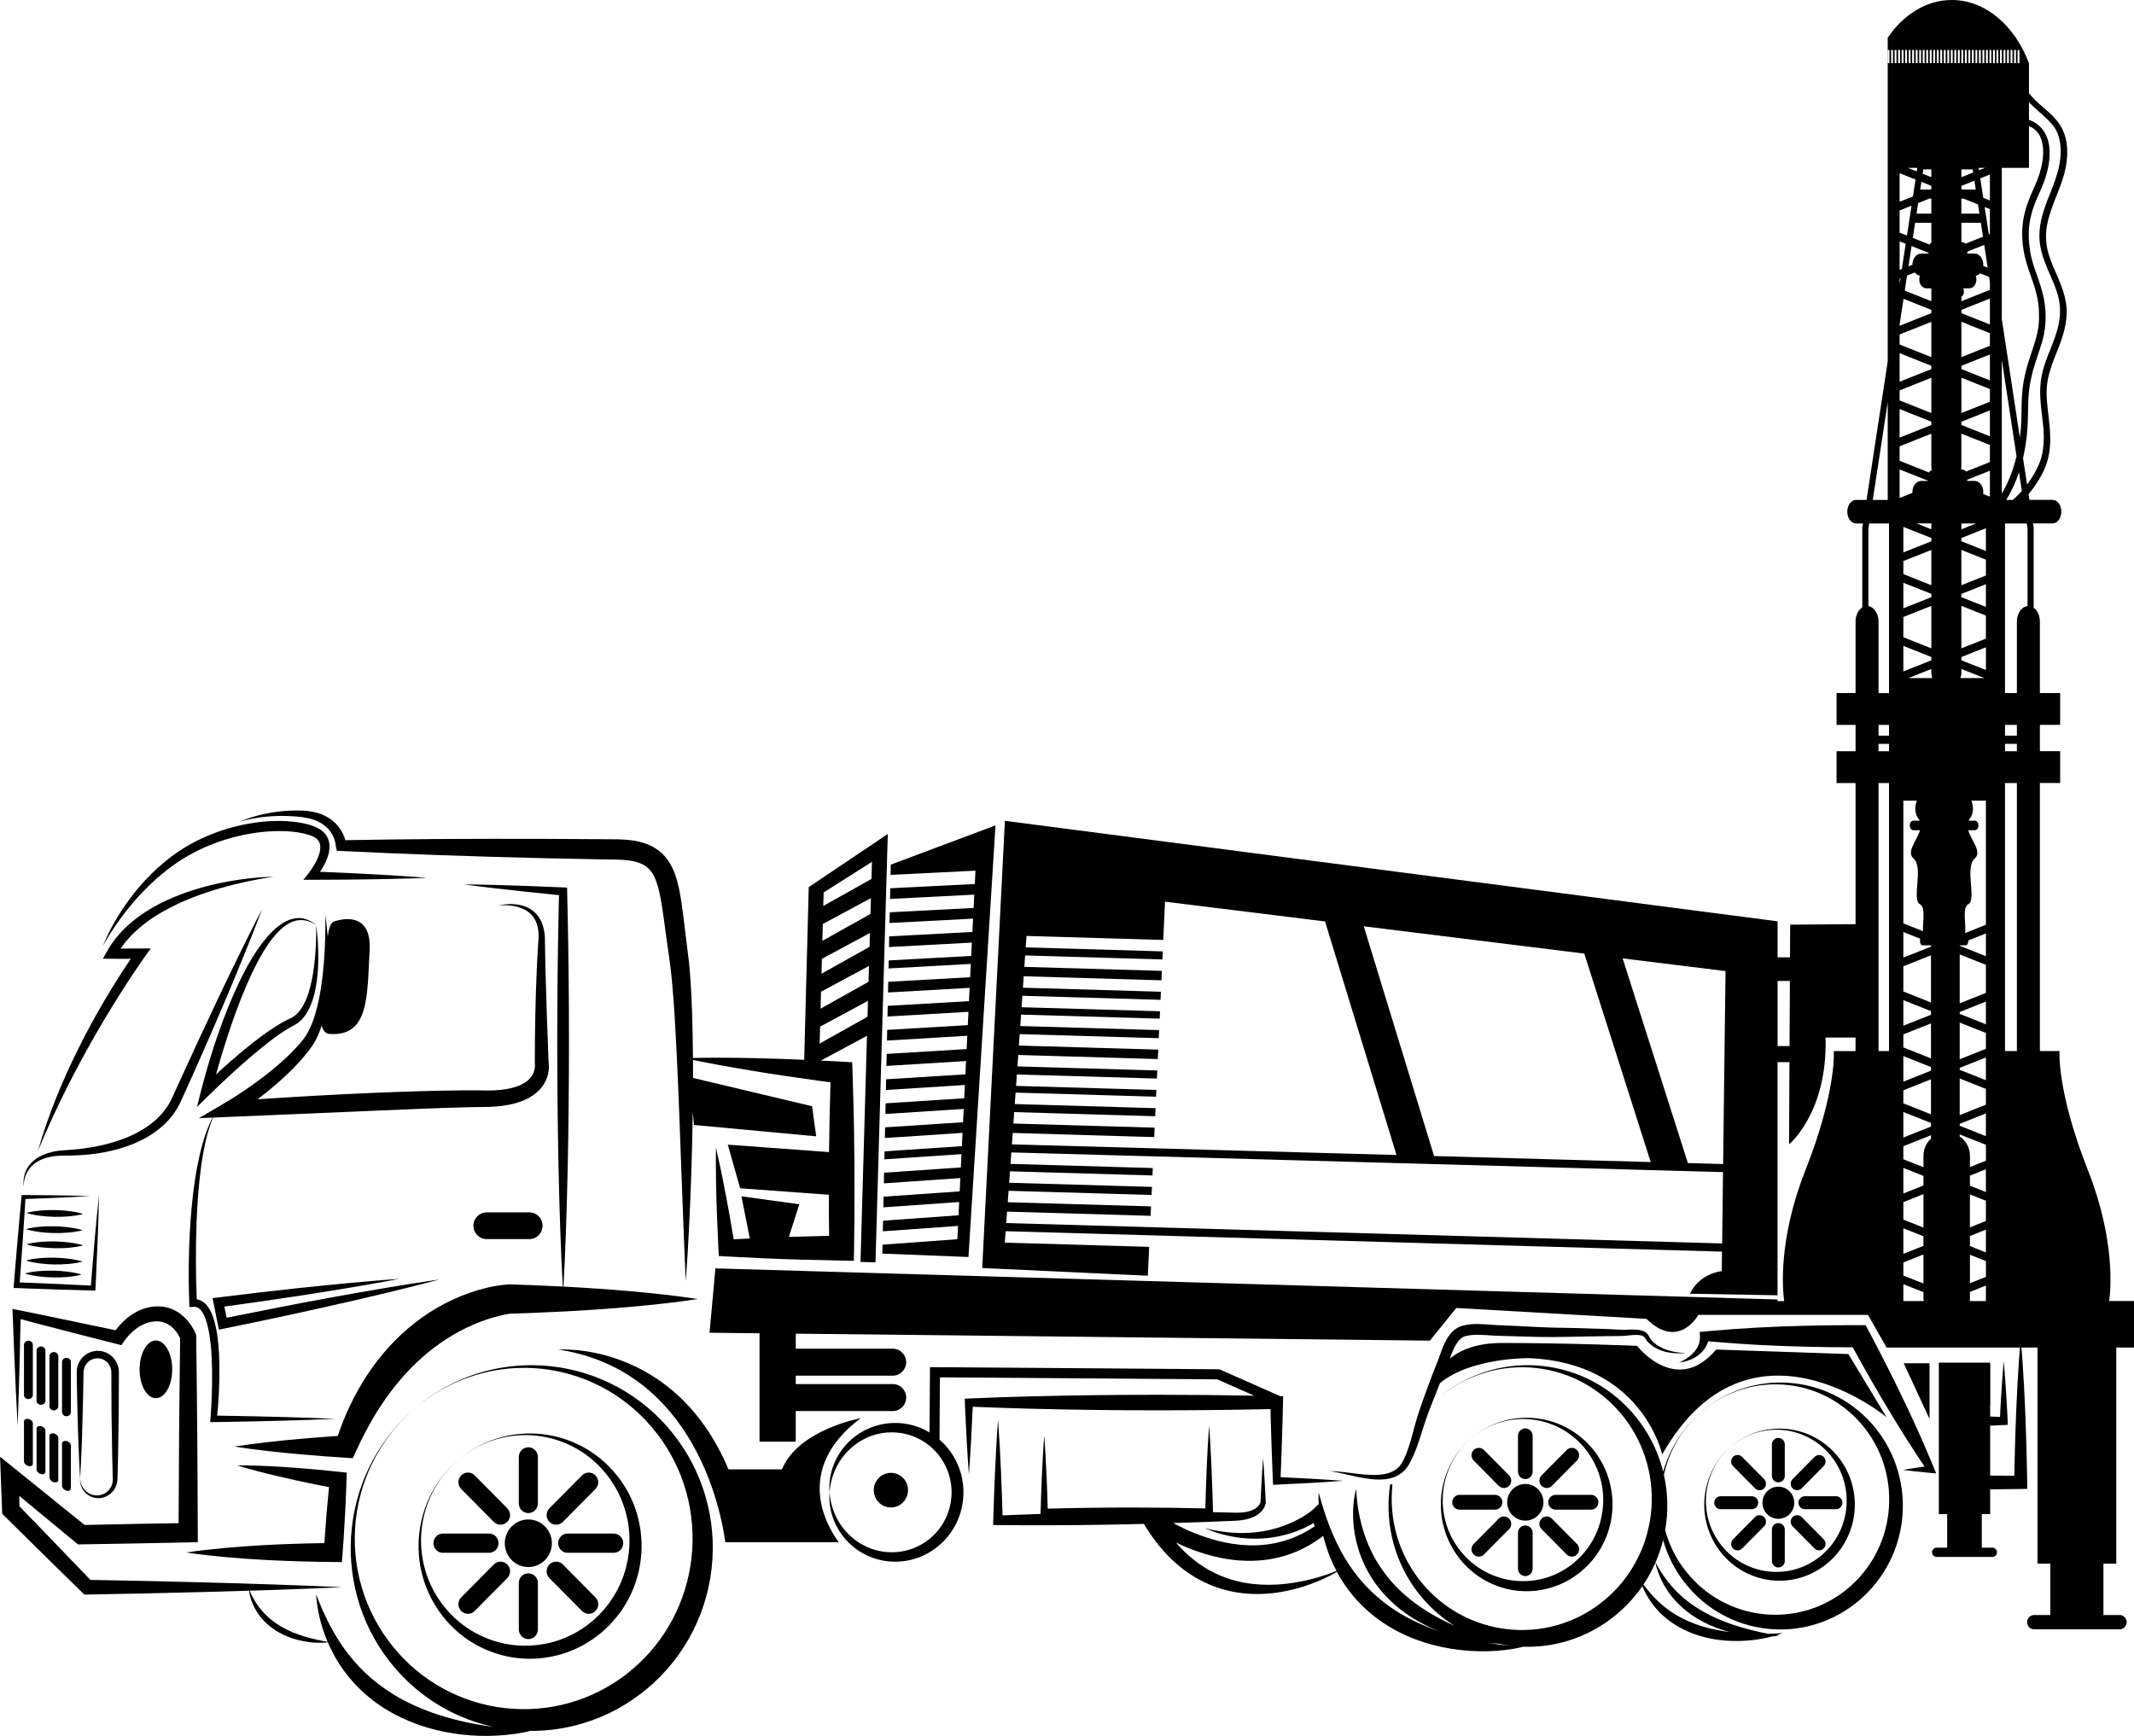 <svg width="59" height="48" viewBox="0 0 59 48" fill="none" xmlns="http://www.w3.org/2000/svg">
<path d="M14.025 42.082C13.922 42.186 13.755 42.186 13.652 42.082L12.751 41.172C12.648 41.068 12.648 40.9 12.751 40.796C12.854 40.692 13.021 40.692 13.124 40.796L14.025 41.706C14.128 41.81 14.128 41.978 14.025 42.082Z" fill="black"/>
<path d="M4.31 37.066C4.559 37.066 4.761 37.423 4.761 37.864C4.761 38.304 4.559 38.662 4.31 38.662C4.061 38.662 3.859 38.304 3.859 37.864C3.859 37.423 4.061 37.066 4.31 37.066Z" fill="black"/>
<path d="M2.313 37.503C2.395 37.428 2.5 37.377 2.611 37.359C2.625 37.357 2.638 37.355 2.654 37.354C2.671 37.352 2.682 37.352 2.693 37.352C2.725 37.352 2.75 37.353 2.779 37.357C2.834 37.364 2.889 37.38 2.94 37.403C3.043 37.449 3.132 37.526 3.193 37.621C3.255 37.716 3.288 37.83 3.288 37.944C3.288 38.692 3.281 39.441 3.265 40.189L3.252 40.751L3.248 40.891C3.247 40.942 3.239 40.996 3.224 41.046C3.193 41.147 3.133 41.237 3.054 41.303C2.976 41.369 2.878 41.411 2.778 41.423C2.754 41.425 2.726 41.427 2.704 41.426C2.678 41.425 2.654 41.423 2.629 41.418C2.58 41.409 2.533 41.394 2.489 41.371C2.401 41.327 2.328 41.256 2.28 41.172C2.232 41.089 2.21 40.992 2.215 40.898C2.221 40.992 2.253 41.082 2.306 41.155C2.359 41.229 2.432 41.285 2.513 41.318C2.553 41.334 2.596 41.344 2.639 41.348C2.66 41.35 2.682 41.35 2.702 41.349C2.727 41.348 2.745 41.345 2.766 41.341C2.85 41.325 2.927 41.284 2.986 41.226C3.046 41.168 3.088 41.093 3.107 41.013C3.117 40.973 3.12 40.934 3.118 40.891L3.114 40.751L3.101 40.189C3.085 39.441 3.078 38.692 3.078 37.944C3.078 37.87 3.057 37.798 3.017 37.736C2.978 37.674 2.921 37.624 2.855 37.593C2.822 37.578 2.787 37.568 2.75 37.562C2.733 37.56 2.712 37.559 2.698 37.559C2.686 37.559 2.673 37.559 2.667 37.56C2.66 37.56 2.65 37.561 2.641 37.562C2.569 37.573 2.499 37.604 2.444 37.653C2.388 37.702 2.346 37.767 2.325 37.839C2.315 37.876 2.31 37.911 2.309 37.952L2.307 38.092L2.297 38.653C2.289 39.028 2.279 39.402 2.267 39.776L2.244 40.338C2.236 40.525 2.227 40.712 2.215 40.899C2.204 40.712 2.194 40.525 2.186 40.338L2.164 39.776C2.15 39.402 2.141 39.028 2.133 38.653L2.123 38.092L2.121 37.952C2.12 37.899 2.126 37.84 2.14 37.787C2.169 37.678 2.23 37.578 2.313 37.503Z" fill="black"/>
<path d="M1.715 37.661C1.715 37.597 1.77 37.546 1.838 37.546C1.905 37.546 1.96 37.597 1.96 37.661V39.045C1.96 39.108 1.905 39.16 1.838 39.16C1.77 39.16 1.715 39.108 1.715 39.045V37.661Z" fill="black"/>
<path d="M0.786 39.236C0.853 39.249 0.908 39.302 0.908 39.353V40.475C0.908 40.527 0.853 40.554 0.786 40.536C0.718 40.518 0.663 40.462 0.663 40.411V39.304C0.663 39.253 0.718 39.222 0.786 39.236Z" fill="black"/>
<path d="M0.428 40.624C1.066 41.137 1.703 41.651 2.339 42.167L3.844 42.136L4.938 42.117C4.943 40.413 4.957 38.708 4.98 37.004C4.975 36.993 4.97 36.982 4.964 36.971C4.951 36.945 4.937 36.92 4.922 36.896C4.892 36.847 4.858 36.802 4.82 36.761C4.746 36.679 4.659 36.616 4.564 36.579C4.382 36.506 4.149 36.53 3.95 36.628C3.849 36.676 3.753 36.743 3.665 36.822C3.621 36.861 3.579 36.904 3.539 36.948C3.52 36.971 3.5 36.993 3.482 37.017L3.456 37.052L3.434 37.083L3.354 37.196L3.238 37.166C2.534 36.987 1.83 36.806 1.126 36.622L0.569 36.475L0.546 37.517C0.531 38.153 0.511 38.789 0.488 39.424C0.453 38.789 0.423 38.154 0.397 37.518L0.35 36.331L0.344 36.192L0.486 36.221L1.185 36.363C1.856 36.501 2.527 36.641 3.197 36.783C3.217 36.757 3.237 36.73 3.258 36.705C3.304 36.648 3.354 36.593 3.408 36.541C3.515 36.438 3.637 36.346 3.774 36.273C3.91 36.201 4.063 36.15 4.221 36.131C4.377 36.111 4.548 36.124 4.707 36.18C4.872 36.238 5.018 36.339 5.134 36.46C5.192 36.52 5.244 36.586 5.289 36.654C5.312 36.688 5.333 36.724 5.353 36.76C5.363 36.778 5.373 36.797 5.382 36.816L5.396 36.846L5.402 36.861L5.411 36.882L5.424 36.915L5.425 36.96C5.449 38.767 5.463 40.574 5.468 42.381L5.469 42.644L5.208 42.649L3.854 42.676L2.254 42.703L2.157 42.705L2.083 42.644C1.565 42.218 1.048 41.791 0.532 41.363L0.538 41.651C1.094 42.225 1.65 42.8 2.203 43.378L2.499 43.686C3.56 43.705 4.621 43.727 5.682 43.756C6.312 43.773 6.941 43.791 7.57 43.813C8.199 43.834 8.828 43.858 9.457 43.888C8.828 43.917 8.199 43.941 7.57 43.963C7.347 43.97 7.124 43.977 6.901 43.984C6.918 44.022 6.935 44.059 6.953 44.096C6.98 44.15 7.007 44.203 7.038 44.254C7.099 44.356 7.167 44.451 7.243 44.539C7.394 44.716 7.576 44.861 7.775 44.977C7.975 45.094 8.193 45.182 8.417 45.25C8.53 45.285 8.645 45.314 8.761 45.34C8.819 45.353 8.878 45.365 8.937 45.376C8.976 45.383 9.016 45.39 9.056 45.396C9.009 45.286 8.967 45.175 8.931 45.062C8.879 44.903 8.837 44.741 8.804 44.577C8.772 44.414 8.75 44.249 8.738 44.084C8.798 44.238 8.861 44.389 8.926 44.538C8.993 44.686 9.063 44.832 9.138 44.973C9.289 45.256 9.46 45.523 9.654 45.768C10.041 46.261 10.522 46.66 11.063 46.96C11.604 47.261 12.2 47.466 12.817 47.605C13.09 47.666 13.368 47.714 13.65 47.752C13.158 47.646 12.683 47.465 12.248 47.218C11.668 46.89 11.159 46.443 10.758 45.923C10.352 45.4 10.055 44.803 9.881 44.173C9.707 43.544 9.656 42.885 9.727 42.243C9.798 41.601 9.989 40.976 10.289 40.411C10.438 40.127 10.617 39.861 10.816 39.612C11.015 39.363 11.239 39.135 11.482 38.93C11.24 39.136 11.018 39.367 10.821 39.616C10.623 39.866 10.454 40.138 10.31 40.422C10.025 40.992 9.857 41.619 9.818 42.251C9.778 42.884 9.866 43.521 10.072 44.112C10.277 44.704 10.603 45.248 11.012 45.705C11.423 46.166 11.919 46.538 12.464 46.799C13.008 47.062 13.598 47.214 14.193 47.251C14.788 47.289 15.386 47.211 15.947 47.024C16.228 46.932 16.498 46.81 16.756 46.665C17.014 46.521 17.258 46.351 17.483 46.158C17.936 45.776 18.314 45.306 18.593 44.78C18.732 44.517 18.849 44.241 18.936 43.955C19.023 43.669 19.086 43.374 19.119 43.075C19.185 42.477 19.14 41.863 18.979 41.276C18.819 40.69 18.543 40.131 18.166 39.643C17.791 39.155 17.318 38.737 16.778 38.429C16.238 38.121 15.632 37.923 15.008 37.852C14.385 37.781 13.744 37.839 13.14 38.024C12.838 38.117 12.544 38.238 12.266 38.391C11.988 38.544 11.725 38.725 11.482 38.93C11.724 38.723 11.985 38.541 12.262 38.385C12.539 38.23 12.83 38.099 13.132 38C13.735 37.8 14.378 37.718 15.016 37.759C15.654 37.801 16.288 37.965 16.87 38.248C17.454 38.53 17.986 38.931 18.424 39.424C18.862 39.916 19.209 40.499 19.428 41.133C19.648 41.767 19.741 42.449 19.696 43.126C19.653 43.802 19.473 44.473 19.167 45.082C19.014 45.386 18.832 45.676 18.62 45.943C18.409 46.21 18.172 46.456 17.913 46.676C17.653 46.894 17.372 47.088 17.075 47.252C16.778 47.415 16.464 47.546 16.14 47.645C15.661 47.792 15.16 47.864 14.661 47.861C14.523 47.897 14.383 47.923 14.242 47.943C14.079 47.967 13.915 47.982 13.75 47.991C13.421 48.009 13.088 47.999 12.758 47.961C12.098 47.885 11.438 47.696 10.842 47.365C10.544 47.2 10.264 46.999 10.013 46.766C9.763 46.532 9.542 46.266 9.36 45.978C9.246 45.797 9.147 45.607 9.063 45.411C9.02 45.417 8.977 45.421 8.933 45.422C8.873 45.425 8.812 45.425 8.751 45.423C8.629 45.418 8.507 45.403 8.386 45.38C8.145 45.334 7.908 45.251 7.691 45.126C7.474 45 7.28 44.829 7.137 44.622C7.066 44.518 7.007 44.406 6.963 44.29C6.941 44.232 6.923 44.172 6.908 44.112C6.898 44.07 6.89 44.027 6.884 43.984C6.483 43.997 6.083 44.009 5.682 44.02C4.592 44.049 3.502 44.072 2.412 44.091L2.332 44.092L2.27 44.031L1.907 43.676C1.313 43.094 0.719 42.51 0.128 41.924L0.061 41.858L0.057 41.759L0.022 40.828L0.001 40.281L0.428 40.624Z" fill="black"/>
<path d="M1.011 37.347C1.011 37.283 1.066 37.232 1.134 37.232C1.202 37.232 1.256 37.283 1.256 37.347V38.731C1.256 38.794 1.201 38.846 1.134 38.846C1.066 38.846 1.011 38.794 1.011 38.731V37.347Z" fill="black"/>
<path d="M0.663 37.187C0.663 37.123 0.718 37.071 0.785 37.071C0.853 37.071 0.908 37.123 0.908 37.187V38.57C0.908 38.634 0.853 38.686 0.785 38.686C0.718 38.686 0.663 38.634 0.663 38.57V37.187Z" fill="black"/>
<path d="M12.673 40.365C12.524 40.492 12.387 40.634 12.265 40.788C12.144 40.942 12.039 41.109 11.95 41.284C11.775 41.635 11.671 42.022 11.646 42.412C11.621 42.803 11.677 43.195 11.802 43.56C11.928 43.926 12.129 44.261 12.381 44.544C12.886 45.114 13.609 45.458 14.344 45.5C14.711 45.523 15.081 45.475 15.427 45.36C15.601 45.303 15.768 45.228 15.927 45.139C16.086 45.05 16.237 44.944 16.376 44.825C16.656 44.59 16.889 44.299 17.062 43.974C17.234 43.649 17.345 43.29 17.386 42.921C17.427 42.551 17.4 42.172 17.298 41.81C17.199 41.448 17.028 41.103 16.796 40.803C16.563 40.501 16.272 40.244 15.938 40.055C15.604 39.866 15.231 39.743 14.847 39.7C14.462 39.656 14.067 39.692 13.695 39.806C13.509 39.863 13.327 39.938 13.156 40.032C12.985 40.127 12.823 40.239 12.673 40.365C12.971 40.111 13.319 39.915 13.691 39.792C14.062 39.669 14.459 39.618 14.852 39.644C15.245 39.67 15.636 39.77 15.994 39.946C16.354 40.12 16.682 40.368 16.95 40.671C17.221 40.975 17.434 41.334 17.568 41.724C17.701 42.115 17.76 42.535 17.732 42.951C17.705 43.368 17.594 43.781 17.406 44.155C17.218 44.531 16.953 44.866 16.634 45.136C16.474 45.271 16.301 45.39 16.118 45.491C15.935 45.592 15.742 45.672 15.543 45.733C15.145 45.855 14.723 45.894 14.313 45.848C13.902 45.803 13.504 45.672 13.146 45.471C12.789 45.27 12.476 44.995 12.228 44.674C11.979 44.353 11.795 43.985 11.687 43.597C11.578 43.21 11.548 42.803 11.591 42.408C11.635 42.012 11.753 41.627 11.937 41.278C12.123 40.929 12.373 40.617 12.673 40.365Z" fill="black"/>
<path d="M1.489 39.636C1.557 39.651 1.612 39.705 1.612 39.759V40.922C1.612 40.975 1.557 41.003 1.489 40.985C1.422 40.966 1.367 40.908 1.367 40.855V39.706C1.367 39.653 1.422 39.622 1.489 39.636Z" fill="black"/>
<path d="M1.367 37.501C1.367 37.437 1.422 37.386 1.49 37.386C1.557 37.386 1.612 37.437 1.612 37.501V38.885C1.612 38.948 1.557 39 1.49 39C1.422 39 1.367 38.948 1.367 38.885V37.501Z" fill="black"/>
<path d="M1.134 39.436C1.202 39.45 1.256 39.503 1.256 39.556V40.698C1.256 40.751 1.201 40.779 1.134 40.76C1.066 40.742 1.011 40.685 1.011 40.633V39.505C1.011 39.453 1.066 39.422 1.134 39.436Z" fill="black"/>
<path d="M1.838 39.846C1.905 39.861 1.96 39.917 1.96 39.971V41.155C1.96 41.209 1.905 41.238 1.838 41.218C1.77 41.199 1.715 41.14 1.715 41.086V39.917C1.715 39.863 1.77 39.831 1.838 39.846Z" fill="black"/>
<path d="M1.499 31.84C1.614 31.817 1.734 31.806 1.848 31.801C1.961 31.794 2.073 31.784 2.185 31.772C2.409 31.746 2.631 31.71 2.85 31.659C3.285 31.557 3.709 31.399 4.07 31.151C4.25 31.027 4.413 30.881 4.544 30.71C4.61 30.626 4.668 30.535 4.718 30.44C4.73 30.416 4.742 30.392 4.753 30.368L4.789 30.291L4.86 30.134C5.241 29.295 5.627 28.458 6.022 27.625C6.219 27.209 6.419 26.793 6.623 26.379C6.724 26.172 6.826 25.966 6.93 25.76C7.033 25.554 7.139 25.348 7.246 25.144C7.164 25.36 7.081 25.575 6.996 25.79C6.911 26.004 6.825 26.218 6.738 26.432C6.564 26.86 6.387 27.285 6.207 27.71C5.846 28.559 5.477 29.403 5.095 30.243L5.023 30.401L4.987 30.48C4.974 30.508 4.96 30.535 4.945 30.563C4.888 30.672 4.82 30.775 4.744 30.871C4.592 31.063 4.406 31.225 4.206 31.357C4.006 31.489 3.79 31.593 3.569 31.674C3.348 31.756 3.121 31.816 2.891 31.86C2.662 31.903 2.431 31.929 2.199 31.943C2.084 31.949 1.968 31.952 1.852 31.952C1.738 31.951 1.629 31.954 1.519 31.967C1.301 31.994 1.082 32.06 0.916 32.206C0.749 32.348 0.651 32.574 0.656 32.806C0.623 32.577 0.697 32.327 0.866 32.153C0.949 32.066 1.051 31.998 1.16 31.948C1.268 31.897 1.383 31.863 1.499 31.84Z" fill="black"/>
<path d="M13.455 34.263C13.253 34.263 13.089 34.097 13.089 33.893C13.089 33.689 13.254 33.523 13.455 33.523H14.636C14.838 33.523 15.001 33.689 15.001 33.893C15.001 34.097 14.838 34.263 14.636 34.263H13.455Z" fill="black"/>
<path d="M0.927 33.496C0.993 33.486 1.058 33.478 1.124 33.472C1.255 33.461 1.386 33.457 1.517 33.46C1.648 33.462 1.778 33.471 1.909 33.487C1.974 33.495 2.039 33.506 2.105 33.519C2.137 33.525 2.17 33.532 2.202 33.54C2.235 33.548 2.267 33.557 2.3 33.568C2.267 33.577 2.234 33.585 2.201 33.592C2.168 33.599 2.135 33.604 2.103 33.61C2.037 33.62 1.971 33.628 1.906 33.634C1.775 33.645 1.644 33.649 1.513 33.647C1.382 33.644 1.251 33.635 1.121 33.619C1.055 33.611 0.99 33.601 0.925 33.588C0.892 33.581 0.86 33.574 0.827 33.566C0.795 33.559 0.762 33.549 0.73 33.538C0.763 33.529 0.796 33.521 0.828 33.514C0.861 33.507 0.894 33.501 0.927 33.496Z" fill="black"/>
<path d="M14.109 36.325L14.067 36.331C14.005 36.34 13.939 36.353 13.873 36.368C13.607 36.427 13.34 36.518 13.083 36.629C12.826 36.74 12.578 36.874 12.341 37.027C11.867 37.332 11.44 37.715 11.067 38.152C10.693 38.59 10.372 39.081 10.098 39.606C10.011 39.771 9.929 39.939 9.851 40.11L9.754 40.321L9.565 40.309C9.146 40.282 8.727 40.251 8.309 40.214C8.003 40.186 7.698 40.157 7.392 40.121C7.087 40.087 6.781 40.047 6.475 39.999C6.781 39.952 7.087 39.912 7.392 39.878C7.698 39.842 8.003 39.813 8.309 39.785C8.652 39.754 8.995 39.728 9.339 39.705C9.383 39.575 9.43 39.446 9.48 39.318C9.718 38.722 10.031 38.147 10.432 37.627C10.831 37.109 11.319 36.649 11.876 36.29C12.154 36.111 12.45 35.957 12.758 35.833C13.066 35.708 13.385 35.613 13.719 35.556C13.803 35.542 13.887 35.53 13.977 35.522C14 35.52 14.023 35.518 14.049 35.516L14.062 35.516L14.09 35.515H14.094L14.108 35.515L14.137 35.516L14.251 35.52L14.71 35.536C14.993 35.547 15.277 35.56 15.56 35.575C15.546 35.342 15.534 35.108 15.524 34.874C15.511 34.586 15.5 34.296 15.49 34.007C15.47 33.429 15.454 32.851 15.442 32.273C15.418 31.116 15.407 29.96 15.407 28.804C15.407 27.648 15.418 26.492 15.442 25.335L15.455 24.752C15.146 24.721 14.837 24.69 14.527 24.656C14.243 24.626 13.958 24.594 13.674 24.561C13.389 24.528 13.105 24.492 12.821 24.454C13.107 24.457 13.394 24.462 13.68 24.47C13.966 24.477 14.253 24.486 14.539 24.496C14.885 24.509 15.231 24.523 15.577 24.538L15.678 24.543L15.68 24.65L15.696 25.335C15.72 26.492 15.731 27.648 15.731 28.804C15.73 29.96 15.72 31.116 15.696 32.273C15.683 32.851 15.668 33.429 15.648 34.007C15.638 34.297 15.627 34.586 15.614 34.874C15.604 35.108 15.592 35.342 15.578 35.575C15.594 35.576 15.61 35.577 15.627 35.578C16.238 35.611 16.849 35.652 17.46 35.706C17.765 35.734 18.071 35.764 18.377 35.799C18.682 35.833 18.988 35.873 19.293 35.92C18.987 35.967 18.682 36.007 18.377 36.041C18.071 36.076 17.765 36.105 17.46 36.134C16.849 36.188 16.238 36.229 15.627 36.262C15.321 36.278 15.015 36.292 14.71 36.304L14.252 36.32L14.137 36.324L14.115 36.324C14.113 36.324 14.109 36.325 14.114 36.324H14.113H14.111C14.107 36.325 14.113 36.325 14.109 36.325Z" fill="black"/>
<path d="M2.201 34.46C2.168 34.467 2.135 34.473 2.102 34.478C2.037 34.488 1.971 34.495 1.905 34.502C1.774 34.513 1.644 34.517 1.512 34.514C1.382 34.512 1.251 34.503 1.12 34.487C1.055 34.479 0.99 34.468 0.925 34.456C0.892 34.449 0.86 34.442 0.827 34.434C0.794 34.426 0.762 34.417 0.729 34.406C0.762 34.396 0.795 34.388 0.828 34.382C0.861 34.375 0.894 34.369 0.927 34.363C0.992 34.353 1.058 34.346 1.123 34.34C1.255 34.328 1.385 34.325 1.516 34.327C1.647 34.33 1.778 34.339 1.908 34.355C1.974 34.363 2.039 34.373 2.104 34.386C2.137 34.392 2.169 34.4 2.202 34.408C2.234 34.415 2.267 34.425 2.299 34.435C2.267 34.446 2.234 34.453 2.201 34.46Z" fill="black"/>
<path d="M2.058 35.286C1.992 35.296 1.927 35.304 1.861 35.31C1.73 35.321 1.599 35.325 1.469 35.322C1.338 35.32 1.207 35.311 1.077 35.295C1.011 35.286 0.946 35.276 0.881 35.263C0.848 35.257 0.816 35.25 0.783 35.242C0.751 35.234 0.718 35.224 0.686 35.214C0.719 35.204 0.751 35.196 0.784 35.189C0.817 35.182 0.85 35.176 0.883 35.171C0.949 35.16 1.014 35.153 1.08 35.147C1.211 35.136 1.342 35.132 1.473 35.135C1.604 35.138 1.734 35.146 1.865 35.163C1.93 35.171 1.995 35.181 2.061 35.194C2.093 35.2 2.126 35.207 2.158 35.215C2.191 35.223 2.224 35.233 2.256 35.243C2.223 35.253 2.19 35.261 2.157 35.267C2.124 35.275 2.091 35.281 2.058 35.286Z" fill="black"/>
<path d="M1.376 33.05L1.934 33.058C2.12 33.062 2.307 33.066 2.493 33.072C2.307 33.084 2.121 33.094 1.935 33.103L1.377 33.128L0.702 33.154L0.682 33.497C0.641 34.152 0.595 34.806 0.545 35.46L0.666 35.465C1.282 35.489 1.897 35.516 2.513 35.548L2.533 35.292C2.563 34.917 2.594 34.543 2.627 34.168L2.68 33.606C2.698 33.419 2.716 33.232 2.737 33.045C2.733 33.233 2.729 33.421 2.723 33.609L2.704 34.173C2.69 34.549 2.674 34.924 2.656 35.3L2.64 35.623L2.637 35.687L2.571 35.685C1.934 35.669 1.297 35.648 0.66 35.624L0.457 35.616L0.375 35.613L0.382 35.53C0.436 34.849 0.494 34.168 0.558 33.487L0.595 33.095L0.6 33.044L0.649 33.044L1.376 33.05Z" fill="black"/>
<path d="M1.891 34.95C1.76 34.962 1.629 34.965 1.498 34.964C1.367 34.961 1.237 34.952 1.106 34.936C1.041 34.928 0.976 34.918 0.91 34.905C0.878 34.898 0.845 34.891 0.812 34.883C0.78 34.875 0.747 34.866 0.715 34.855C0.748 34.845 0.781 34.837 0.813 34.83C0.846 34.824 0.879 34.818 0.912 34.812C0.978 34.802 1.043 34.794 1.109 34.789C1.24 34.777 1.371 34.773 1.502 34.776C1.632 34.779 1.763 34.788 1.894 34.804C1.959 34.812 2.024 34.822 2.089 34.835C2.122 34.842 2.154 34.849 2.187 34.857C2.219 34.865 2.252 34.874 2.285 34.884C2.252 34.894 2.219 34.902 2.186 34.908C2.153 34.915 2.12 34.921 2.087 34.926C2.022 34.937 1.956 34.945 1.891 34.95Z" fill="black"/>
<path d="M0.912 33.945C0.978 33.934 1.043 33.927 1.109 33.921C1.24 33.91 1.371 33.906 1.502 33.908C1.632 33.911 1.763 33.92 1.894 33.936C1.959 33.944 2.024 33.955 2.089 33.967C2.122 33.974 2.154 33.981 2.187 33.989C2.219 33.997 2.252 34.006 2.285 34.017C2.252 34.026 2.219 34.034 2.186 34.041C2.153 34.047 2.12 34.053 2.087 34.058C2.022 34.069 1.956 34.076 1.891 34.082C1.759 34.094 1.629 34.097 1.498 34.095C1.367 34.093 1.236 34.084 1.106 34.068C1.04 34.059 0.975 34.049 0.91 34.036C0.877 34.03 0.845 34.023 0.812 34.015C0.78 34.007 0.747 33.998 0.715 33.987C0.747 33.977 0.78 33.969 0.813 33.962C0.846 33.956 0.879 33.95 0.912 33.945Z" fill="black"/>
<path d="M24.395 34.663L24.4 34.416L26.469 34.266L26.487 33.898L24.408 34.047L24.415 33.753L26.501 33.604L26.519 33.237L24.423 33.384L24.429 33.089L26.533 32.943L26.551 32.575L24.437 32.721L24.443 32.426L26.565 32.281L26.583 31.913L24.451 32.057L24.456 31.836L26.594 31.693L26.612 31.325L24.464 31.467L24.471 31.172L26.626 31.031L26.644 30.663L24.479 30.803L24.485 30.508L26.659 30.369L26.676 30.001L24.493 30.139L24.499 29.843L26.691 29.707L26.709 29.339L24.507 29.474L24.515 29.142L26.725 29.008L26.743 28.64L24.523 28.773L24.529 28.477L26.757 28.346L26.776 27.978L24.537 28.108L24.544 27.813L26.79 27.683L26.808 27.315L24.552 27.443L24.558 27.148L26.823 27.021L26.841 26.653L24.566 26.779L24.571 26.557L26.852 26.432L26.87 26.064L24.579 26.187L24.585 25.892L26.885 25.769L26.903 25.401L24.593 25.522L24.6 25.226L26.918 25.106L26.936 24.738L24.608 24.856L24.614 24.561L26.951 24.444L26.969 24.075L24.622 24.191L24.628 23.908L27.523 22.823L26.776 34.758L24.395 34.663Z" fill="black"/>
<path d="M8.106 22.721C8.223 22.733 8.341 22.752 8.458 22.78C8.516 22.795 8.575 22.812 8.633 22.832L8.677 22.848L8.72 22.865C8.751 22.878 8.781 22.893 8.81 22.91C8.87 22.944 8.928 22.987 8.977 23.043C9.027 23.099 9.065 23.168 9.086 23.241C9.108 23.313 9.113 23.386 9.109 23.456C9.105 23.525 9.092 23.59 9.073 23.652C9.037 23.776 8.982 23.887 8.921 23.991C8.897 24.03 8.873 24.069 8.847 24.106L8.86 24.106C9.351 24.126 9.842 24.149 10.333 24.176C10.578 24.189 10.824 24.203 11.069 24.219C11.315 24.235 11.56 24.252 11.806 24.272C11.559 24.283 11.314 24.291 11.068 24.297C10.822 24.304 10.576 24.309 10.33 24.313C9.839 24.321 9.347 24.325 8.856 24.326L8.622 24.327L8.389 24.327L8.538 24.138C8.569 24.099 8.601 24.053 8.631 24.008C8.66 23.963 8.688 23.917 8.714 23.87C8.765 23.776 8.808 23.679 8.834 23.583C8.86 23.487 8.865 23.392 8.84 23.318C8.817 23.245 8.762 23.187 8.682 23.144C8.662 23.133 8.642 23.123 8.619 23.114L8.584 23.101L8.548 23.088C8.498 23.072 8.448 23.058 8.396 23.046C8.293 23.023 8.187 23.007 8.079 22.996C7.863 22.975 7.644 22.976 7.424 22.99C6.948 23.024 6.475 23.125 6.023 23.285C5.571 23.446 5.141 23.668 4.752 23.954C4.361 24.239 4.007 24.577 3.688 24.948C3.529 25.134 3.379 25.328 3.237 25.53C3.097 25.732 2.962 25.94 2.845 26.158C2.935 25.926 3.048 25.704 3.172 25.488C3.296 25.271 3.433 25.062 3.582 24.861C3.88 24.46 4.226 24.091 4.62 23.777C5.013 23.461 5.461 23.212 5.933 23.034C6.405 22.856 6.901 22.745 7.405 22.709C7.637 22.695 7.871 22.695 8.106 22.721Z" fill="black"/>
<path d="M6.37 36.416C7.329 36.221 8.289 36.035 9.252 35.859C9.733 35.772 10.215 35.687 10.697 35.606C10.938 35.566 11.18 35.526 11.422 35.488C11.664 35.45 11.906 35.413 12.148 35.379C11.912 35.443 11.675 35.505 11.437 35.564C11.2 35.624 10.962 35.682 10.724 35.74C10.248 35.855 9.772 35.965 9.294 36.073C8.34 36.289 7.383 36.494 6.425 36.69L6.186 36.739L6.051 36.766L6.024 36.63L5.907 36.041L5.877 35.895L6.022 35.877C6.716 35.79 7.41 35.709 8.105 35.633C8.591 35.581 9.077 35.531 9.565 35.485C9.808 35.462 10.052 35.44 10.296 35.42C10.54 35.399 10.784 35.38 11.028 35.364C10.788 35.41 10.547 35.455 10.306 35.497C10.064 35.54 9.823 35.581 9.582 35.621C9.099 35.701 8.616 35.777 8.133 35.851C7.49 35.948 6.846 36.041 6.203 36.129L6.266 36.436L6.37 36.416Z" fill="black"/>
<path d="M3.616 26.513L3.083 26.511L2.844 26.511L2.961 26.302C3.145 25.973 3.399 25.692 3.684 25.461C3.969 25.229 4.285 25.044 4.612 24.893C5.078 24.678 5.567 24.528 6.062 24.422C6.31 24.37 6.559 24.328 6.81 24.298C7.06 24.267 7.311 24.246 7.563 24.243C7.314 24.277 7.067 24.324 6.822 24.376C6.578 24.429 6.335 24.489 6.095 24.558C5.616 24.697 5.147 24.869 4.709 25.095C4.401 25.254 4.107 25.44 3.848 25.662C3.652 25.83 3.476 26.02 3.333 26.229L3.889 26.227L4.167 26.226L4.004 26.456L3.954 26.526C3.667 26.936 3.394 27.36 3.129 27.787C2.866 28.216 2.611 28.65 2.369 29.092C2.125 29.533 1.893 29.98 1.673 30.435C1.563 30.662 1.456 30.891 1.352 31.121C1.249 31.352 1.149 31.584 1.051 31.819C1.119 31.575 1.196 31.332 1.279 31.091C1.361 30.851 1.451 30.613 1.545 30.377C1.734 29.905 1.944 29.442 2.171 28.986C2.398 28.531 2.641 28.084 2.899 27.646C3.127 27.261 3.364 26.883 3.616 26.513Z" fill="black"/>
<path d="M23.791 34.893L23.97 28.641L22.696 29.326C22.703 29.326 22.71 29.326 22.717 29.327L23.297 29.358L23.561 29.372L23.571 29.661C23.608 30.736 23.625 31.811 23.625 32.887C23.626 33.428 23.622 33.969 23.613 34.511L23.607 34.863L23.27 34.857C22.547 34.844 21.825 34.824 21.103 34.793C20.766 34.778 20.429 34.762 20.093 34.743L19.874 34.73L19.863 34.535C19.848 34.24 19.835 33.944 19.824 33.649C19.813 33.33 19.802 33.012 19.797 32.693C19.791 32.374 19.79 32.054 19.794 31.734C19.867 32.046 19.933 32.358 19.995 32.671C20.057 32.984 20.115 33.297 20.172 33.611C20.211 33.829 20.248 34.048 20.285 34.268C20.433 34.259 20.581 34.252 20.73 34.245L20.499 33.079L22.1 33.3L21.81 34.201C22.181 34.189 22.552 34.179 22.923 34.171C22.918 33.793 22.915 33.415 22.915 33.037L20.463 32.857L20.122 31.651L22.921 31.857C22.928 31.213 22.941 30.57 22.962 29.927L22.667 29.888C22.043 29.803 21.42 29.711 20.797 29.608C20.486 29.556 20.175 29.503 19.864 29.446C19.629 29.402 19.394 29.357 19.16 29.308C19.16 29.355 19.16 29.402 19.161 29.449C19.161 29.568 19.16 29.687 19.16 29.806L22.452 30.589L22.566 31.421L19.185 31.106L19.153 30.734C19.145 31.303 19.132 31.871 19.113 32.44C19.096 32.938 19.076 33.435 19.051 33.933C19.027 34.431 18.997 34.928 18.96 35.425C18.937 34.927 18.915 34.429 18.897 33.932L18.841 32.44C18.804 31.446 18.77 30.452 18.724 29.461C18.701 28.965 18.676 28.47 18.644 27.976C18.628 27.729 18.61 27.483 18.588 27.238C18.567 26.994 18.541 26.75 18.506 26.513C18.469 26.266 18.435 26.017 18.402 25.771C18.369 25.524 18.337 25.279 18.299 25.04C18.26 24.803 18.215 24.569 18.142 24.368C18.105 24.268 18.061 24.179 18.008 24.106C17.955 24.033 17.894 23.976 17.82 23.93C17.671 23.837 17.46 23.793 17.238 23.777C17.182 23.773 17.125 23.77 17.068 23.769L16.886 23.766L16.516 23.76C16.024 23.752 15.531 23.742 15.039 23.73C14.054 23.707 13.07 23.678 12.085 23.643C11.199 23.611 10.314 23.574 9.428 23.531L9.313 23.525L9.283 23.391C9.284 23.392 9.283 23.385 9.283 23.382L9.282 23.368C9.281 23.358 9.279 23.348 9.278 23.338C9.274 23.318 9.27 23.297 9.265 23.277C9.255 23.235 9.241 23.195 9.225 23.156C9.184 23.058 9.123 22.968 9.047 22.892C8.97 22.817 8.877 22.755 8.775 22.708C8.673 22.662 8.561 22.63 8.446 22.61C8.417 22.605 8.388 22.601 8.359 22.596L8.269 22.585C8.209 22.579 8.148 22.574 8.088 22.57C7.847 22.554 7.603 22.558 7.36 22.582C7.117 22.607 6.874 22.647 6.637 22.719C6.864 22.618 7.104 22.549 7.347 22.498C7.591 22.448 7.84 22.419 8.091 22.413C8.154 22.411 8.216 22.411 8.279 22.412L8.373 22.415C8.405 22.416 8.438 22.418 8.47 22.421C8.599 22.433 8.729 22.458 8.855 22.503C8.982 22.549 9.104 22.616 9.211 22.706C9.318 22.797 9.407 22.91 9.472 23.037C9.498 23.088 9.52 23.14 9.538 23.195C9.542 23.207 9.544 23.219 9.548 23.232C10.395 23.216 11.243 23.206 12.091 23.2C13.076 23.194 14.06 23.193 15.045 23.196L16.522 23.204L16.891 23.207L17.078 23.208C17.144 23.21 17.21 23.212 17.277 23.217C17.411 23.227 17.549 23.244 17.688 23.278C17.828 23.313 17.973 23.365 18.108 23.449C18.245 23.531 18.367 23.647 18.459 23.776C18.551 23.904 18.614 24.041 18.663 24.174C18.758 24.442 18.802 24.701 18.841 24.954C18.879 25.207 18.908 25.455 18.938 25.702C18.967 25.949 18.996 26.193 19.028 26.439C19.061 26.695 19.081 26.947 19.097 27.199C19.113 27.45 19.124 27.7 19.133 27.951C19.148 28.386 19.155 28.82 19.159 29.254C19.4 29.248 19.641 29.246 19.881 29.247C20.197 29.247 20.513 29.252 20.828 29.258C21.297 29.268 21.765 29.284 22.234 29.305L22.36 24.53L24.545 23.061L24.205 34.905L23.791 34.893ZM22.687 27.891L24.013 27.148L24.025 26.709L22.699 27.422L22.687 27.891ZM22.712 26.925L24.041 26.181L24.051 25.799L22.723 26.513L22.712 26.925ZM22.736 26.016L24.066 25.271L24.079 24.834L22.749 25.549L22.736 26.016ZM24.094 24.304L24.108 23.832L22.772 24.676L22.762 25.05L24.094 24.304ZM23.997 27.675L22.674 28.387L22.661 28.856L23.985 28.114L23.997 27.675Z" fill="black"/>
<path d="M8.346 28.187C8.297 28.237 8.242 28.284 8.18 28.322C8.165 28.331 8.149 28.34 8.133 28.348L8.091 28.37C8.065 28.384 8.039 28.398 8.013 28.413C7.811 28.53 7.617 28.671 7.427 28.817C7.237 28.964 7.052 29.118 6.869 29.276C6.505 29.591 6.148 29.922 5.804 30.258L5.445 30.609L5.569 30.122L5.59 30.041C5.718 29.55 5.865 29.067 6.031 28.588C6.198 28.111 6.384 27.639 6.602 27.18C6.711 26.951 6.829 26.726 6.96 26.508C7.091 26.29 7.236 26.078 7.406 25.886C7.491 25.79 7.583 25.699 7.685 25.619C7.786 25.539 7.899 25.47 8.023 25.427C8.146 25.385 8.282 25.373 8.407 25.403C8.533 25.432 8.646 25.497 8.741 25.577C8.636 25.509 8.52 25.459 8.4 25.445C8.28 25.43 8.159 25.452 8.051 25.501C7.942 25.55 7.845 25.622 7.756 25.704C7.667 25.786 7.587 25.878 7.512 25.975C7.363 26.169 7.237 26.382 7.121 26.6C7.005 26.819 6.901 27.044 6.803 27.273C6.608 27.73 6.439 28.2 6.284 28.675C6.173 29.017 6.068 29.362 5.971 29.709C6.208 29.489 6.45 29.276 6.698 29.069C6.887 28.913 7.08 28.76 7.279 28.616C7.479 28.472 7.685 28.334 7.908 28.216C7.936 28.201 7.965 28.187 7.995 28.173L8.037 28.153C8.049 28.148 8.061 28.142 8.073 28.136C8.119 28.11 8.162 28.078 8.202 28.04C8.282 27.964 8.348 27.868 8.403 27.763C8.512 27.553 8.578 27.313 8.627 27.071C8.675 26.829 8.703 26.58 8.721 26.33C8.738 26.08 8.746 25.829 8.741 25.577C8.776 25.827 8.794 26.079 8.799 26.332C8.804 26.585 8.795 26.84 8.763 27.094C8.73 27.347 8.677 27.602 8.568 27.845C8.513 27.967 8.443 28.085 8.346 28.187Z" fill="black"/>
<path d="M9.499 42.574L9.472 42.947L9.454 43.193L9.213 43.191C8.597 43.186 7.981 43.168 7.365 43.136C6.996 43.116 6.626 43.091 6.257 43.058C6.072 43.041 5.887 43.023 5.702 43.002C5.518 42.981 5.333 42.957 5.148 42.928C5.333 42.9 5.518 42.875 5.702 42.855C5.887 42.834 6.072 42.816 6.257 42.799C6.626 42.765 6.996 42.741 7.365 42.721C7.899 42.693 8.434 42.676 8.969 42.669L8.977 42.538C9.009 42.065 9.049 41.593 9.096 41.12C8.971 41.096 8.846 41.072 8.721 41.047C8.359 40.973 7.997 40.895 7.636 40.809C7.455 40.765 7.275 40.721 7.095 40.673C6.915 40.626 6.736 40.575 6.557 40.519C6.744 40.518 6.93 40.521 7.116 40.528C7.302 40.533 7.487 40.543 7.672 40.553C8.043 40.574 8.412 40.604 8.78 40.637C8.981 40.656 9.181 40.676 9.381 40.698L9.586 40.72L9.579 40.946C9.562 41.489 9.535 42.032 9.499 42.574Z" fill="black"/>
<path d="M5.347 36.135L5.237 36.144L5.233 36.035C5.218 35.654 5.215 35.276 5.22 34.897C5.226 34.518 5.241 34.14 5.268 33.762C5.304 33.254 5.36 32.746 5.456 32.245C5.504 31.995 5.562 31.745 5.637 31.502C5.701 31.296 5.778 31.093 5.878 30.903L5.499 30.919L6.248 30.479C6.33 30.43 6.418 30.376 6.503 30.322C6.588 30.267 6.672 30.211 6.756 30.155C6.923 30.041 7.088 29.923 7.249 29.801C7.588 29.544 7.913 29.267 8.198 28.958C8.234 28.919 8.268 28.88 8.302 28.841C8.336 28.801 8.371 28.76 8.399 28.722C8.456 28.645 8.508 28.558 8.552 28.467C8.642 28.283 8.708 28.082 8.761 27.876C8.866 27.464 8.921 27.033 8.956 26.6C8.988 26.167 9.002 25.731 8.994 25.293C9.023 25.495 9.044 25.699 9.061 25.902C9.087 25.691 9.132 25.537 9.213 25.489C9.213 25.489 10.291 25.054 10.219 26.288C10.147 27.523 10.219 28.685 9.093 28.588C9.093 28.588 8.941 28.576 8.893 28.355C8.869 28.432 8.842 28.509 8.81 28.585C8.766 28.692 8.713 28.798 8.647 28.899C8.612 28.95 8.579 28.995 8.545 29.04C8.511 29.084 8.476 29.129 8.44 29.172C8.153 29.519 7.827 29.823 7.487 30.106C7.367 30.206 7.245 30.302 7.121 30.396C8.179 30.325 9.238 30.266 10.298 30.22C11.163 30.184 12.027 30.154 12.897 30.149C13.006 30.149 13.115 30.149 13.224 30.15L13.388 30.152C13.441 30.154 13.491 30.154 13.542 30.153C13.746 30.151 13.948 30.132 14.136 30.087C14.323 30.042 14.497 29.967 14.617 29.854C14.676 29.797 14.722 29.732 14.752 29.659C14.767 29.622 14.777 29.584 14.784 29.544C14.79 29.506 14.792 29.464 14.79 29.428L14.789 29.42L14.789 29.416V29.416V29.415L14.786 29.4V29.383C14.788 28.517 14.802 27.652 14.841 26.787C14.851 26.568 14.862 26.349 14.877 26.13L14.889 25.968C14.892 25.917 14.892 25.865 14.89 25.814C14.884 25.712 14.867 25.611 14.831 25.517C14.795 25.424 14.741 25.338 14.668 25.269C14.595 25.199 14.505 25.145 14.408 25.108C14.31 25.071 14.206 25.049 14.1 25.038C13.993 25.027 13.885 25.026 13.777 25.039C13.883 25.013 13.991 25.001 14.101 24.999C14.211 24.998 14.322 25.008 14.43 25.038C14.539 25.066 14.645 25.115 14.736 25.187C14.828 25.259 14.904 25.355 14.955 25.461C15.007 25.567 15.037 25.682 15.053 25.797C15.061 25.855 15.065 25.912 15.066 25.97L15.068 26.135C15.07 26.353 15.074 26.571 15.08 26.788C15.102 27.644 15.133 28.501 15.167 29.356L15.169 29.366L15.171 29.387C15.18 29.46 15.179 29.529 15.17 29.598C15.162 29.666 15.146 29.734 15.123 29.8C15.076 29.931 14.998 30.051 14.903 30.147C14.809 30.244 14.699 30.319 14.587 30.376C14.475 30.434 14.359 30.475 14.244 30.507C14.012 30.57 13.782 30.596 13.554 30.605C13.498 30.608 13.44 30.608 13.385 30.609L13.225 30.611L12.903 30.617C12.044 30.639 11.181 30.678 10.319 30.714L6.37 30.882L5.89 30.902C5.806 31.101 5.746 31.309 5.695 31.517C5.637 31.763 5.594 32.012 5.56 32.262C5.492 32.762 5.456 33.266 5.436 33.771C5.421 34.146 5.415 34.522 5.417 34.898C5.418 35.241 5.425 35.586 5.44 35.927C5.488 35.935 5.534 35.95 5.576 35.974C5.651 36.016 5.707 36.075 5.751 36.136C5.839 36.259 5.886 36.392 5.925 36.523C5.989 36.75 6.019 36.978 6.039 37.206C6.059 37.434 6.067 37.66 6.067 37.887C6.067 38.308 6.046 38.726 6.005 39.144L6.255 39.148C6.757 39.156 7.259 39.167 7.762 39.18L8.515 39.203C8.766 39.211 9.017 39.221 9.268 39.232C9.017 39.244 8.766 39.254 8.515 39.262L7.762 39.285C7.259 39.298 6.757 39.309 6.255 39.317L5.908 39.322L5.812 39.323L5.82 39.224C5.853 38.781 5.869 38.333 5.863 37.889C5.86 37.667 5.85 37.445 5.83 37.226C5.809 37.007 5.778 36.788 5.72 36.584C5.686 36.466 5.642 36.351 5.579 36.263C5.548 36.218 5.512 36.183 5.474 36.162C5.434 36.14 5.394 36.132 5.347 36.135Z" fill="black"/>
<path d="M48.611 41.551C48.611 41.651 48.531 41.731 48.433 41.731H47.573C47.474 41.731 47.395 41.651 47.395 41.551C47.395 41.452 47.474 41.372 47.573 41.372H48.433C48.531 41.372 48.611 41.452 48.611 41.551Z" fill="black"/>
<path d="M49.167 41.108C49.41 41.108 49.607 41.307 49.607 41.553C49.607 41.798 49.41 41.997 49.167 41.997C48.924 41.997 48.727 41.798 48.727 41.553C48.727 41.307 48.924 41.108 49.167 41.108Z" fill="black"/>
<path d="M48.522 41.949C48.592 41.879 48.704 41.879 48.774 41.949C48.843 42.019 48.843 42.133 48.774 42.203L48.166 42.817C48.096 42.887 47.984 42.887 47.914 42.817C47.845 42.747 47.845 42.633 47.914 42.563L48.522 41.949Z" fill="black"/>
<path d="M49.167 42.114C49.265 42.114 49.345 42.194 49.345 42.294V43.163C49.345 43.262 49.265 43.342 49.167 43.342C49.069 43.342 48.989 43.262 48.989 43.163V42.294C48.989 42.194 49.069 42.114 49.167 42.114Z" fill="black"/>
<path d="M49.812 41.949L50.42 42.563C50.489 42.633 50.489 42.747 50.42 42.817C50.35 42.887 50.238 42.887 50.169 42.817L49.56 42.203C49.491 42.132 49.491 42.019 49.56 41.949C49.63 41.879 49.742 41.879 49.812 41.949Z" fill="black"/>
<path d="M48.774 41.154C48.704 41.224 48.592 41.224 48.522 41.154L47.914 40.539C47.845 40.469 47.845 40.355 47.914 40.285C47.984 40.215 48.096 40.215 48.166 40.285L48.774 40.9C48.843 40.97 48.843 41.084 48.774 41.154Z" fill="black"/>
<path d="M42.172 40.898C42.06 40.898 41.969 40.806 41.969 40.693V39.702C41.969 39.589 42.06 39.497 42.172 39.497C42.283 39.497 42.374 39.589 42.374 39.702V40.693C42.374 40.806 42.283 40.898 42.172 40.898Z" fill="black"/>
<path d="M27.509 40.706C27.52 40.465 27.532 40.223 27.546 39.982C27.559 39.741 27.574 39.5 27.593 39.258C27.611 39.5 27.626 39.741 27.64 39.982C27.653 40.224 27.665 40.465 27.676 40.706C27.693 41.105 27.706 41.503 27.718 41.901C28.068 41.886 28.418 41.874 28.768 41.862L28.77 41.82C28.779 41.492 28.79 41.164 28.804 40.837C28.813 40.647 28.822 40.456 28.833 40.266C28.843 40.076 28.856 39.886 28.87 39.696C28.885 39.886 28.897 40.076 28.907 40.266C28.918 40.456 28.927 40.647 28.936 40.837C28.948 41.13 28.959 41.423 28.967 41.716L29.027 41.714C29.78 41.694 30.534 41.685 31.287 41.685C31.966 41.685 32.645 41.693 33.325 41.709L33.325 41.7C33.335 41.32 33.348 40.939 33.364 40.559C33.373 40.368 33.382 40.178 33.392 39.988C33.403 39.798 33.415 39.608 33.429 39.418C33.444 39.608 33.456 39.798 33.466 39.988C33.477 40.179 33.486 40.369 33.494 40.559C33.511 40.94 33.524 41.32 33.534 41.7L33.536 41.813C33.742 41.817 33.948 41.82 34.153 41.827C34.266 41.83 34.378 41.824 34.484 41.801C34.59 41.778 34.69 41.737 34.762 41.67C34.784 41.65 34.803 41.628 34.819 41.604C34.826 41.592 34.833 41.579 34.839 41.567C34.841 41.56 34.844 41.554 34.846 41.548L34.849 41.539C34.849 41.537 34.85 41.532 34.85 41.534L34.85 41.541L34.876 41.034C34.889 40.793 34.904 40.551 34.922 40.31C34.941 40.551 34.956 40.793 34.969 41.034L34.995 41.541V41.544L34.995 41.549C34.994 41.56 34.993 41.564 34.992 41.571L34.988 41.588C34.986 41.599 34.983 41.61 34.979 41.621C34.972 41.642 34.964 41.662 34.953 41.681C34.933 41.72 34.909 41.755 34.88 41.787C34.784 41.893 34.658 41.954 34.533 41.992C34.408 42.029 34.281 42.045 34.155 42.05L33.439 42.08C33.105 42.093 32.77 42.104 32.436 42.114C32.621 42.214 32.81 42.304 33.004 42.384C33.56 42.611 34.153 42.749 34.742 42.729C35.035 42.719 35.326 42.668 35.605 42.575C35.866 42.487 36.115 42.362 36.347 42.205L36.319 42.113C36.279 42.138 36.238 42.161 36.197 42.182C36.09 42.239 35.98 42.289 35.868 42.332C35.644 42.418 35.412 42.478 35.177 42.512C34.857 42.559 34.532 42.557 34.217 42.512C33.901 42.468 33.595 42.379 33.305 42.257C33.61 42.333 33.919 42.379 34.227 42.388C34.535 42.397 34.842 42.367 35.137 42.296C35.353 42.245 35.563 42.171 35.762 42.077C35.861 42.031 35.958 41.978 36.051 41.921C36.097 41.892 36.142 41.862 36.186 41.831C36.208 41.815 36.23 41.8 36.25 41.783L36.281 41.759C36.29 41.752 36.302 41.742 36.306 41.737L36.458 41.591C36.453 41.482 36.452 41.373 36.456 41.264C36.501 41.426 36.548 41.587 36.597 41.745C36.648 41.903 36.702 42.059 36.761 42.211C36.88 42.516 37.019 42.809 37.183 43.083C37.347 43.356 37.537 43.61 37.751 43.84C37.965 44.069 38.203 44.273 38.461 44.452C38.863 44.73 39.311 44.942 39.782 45.103C39.306 44.916 38.85 44.648 38.468 44.287C38.258 44.09 38.072 43.866 37.918 43.622C37.764 43.378 37.642 43.114 37.557 42.84C37.472 42.566 37.423 42.282 37.411 42C37.406 41.858 37.409 41.717 37.422 41.577C37.436 41.438 37.458 41.299 37.498 41.165C37.499 41.304 37.513 41.44 37.529 41.576C37.547 41.711 37.569 41.844 37.598 41.975C37.656 42.238 37.736 42.492 37.84 42.734C38.047 43.218 38.352 43.647 38.731 44.002C39.109 44.358 39.556 44.642 40.034 44.872C40.094 44.901 40.154 44.929 40.215 44.956C39.827 44.713 39.484 44.4 39.207 44.042C38.895 43.64 38.666 43.18 38.532 42.695C38.398 42.21 38.359 41.703 38.413 41.209C38.42 41.154 38.427 41.099 38.435 41.045C38.456 41.045 38.477 41.045 38.498 41.045C38.492 41.102 38.487 41.159 38.484 41.215C38.453 41.702 38.52 42.193 38.679 42.648C38.837 43.104 39.088 43.523 39.403 43.875C39.72 44.23 40.101 44.516 40.52 44.717C40.939 44.919 41.394 45.036 41.852 45.065C42.31 45.094 42.771 45.035 43.202 44.89C43.419 44.819 43.627 44.726 43.825 44.614C44.024 44.503 44.211 44.372 44.385 44.224C44.734 43.929 45.025 43.568 45.24 43.163C45.347 42.96 45.437 42.748 45.504 42.527C45.571 42.307 45.619 42.08 45.645 41.85C45.696 41.389 45.661 40.917 45.537 40.465C45.414 40.013 45.201 39.583 44.911 39.207C44.622 38.831 44.258 38.51 43.842 38.273C43.427 38.035 42.96 37.882 42.48 37.828C42 37.774 41.507 37.818 41.041 37.96C40.809 38.032 40.582 38.126 40.368 38.243C40.154 38.361 39.952 38.501 39.765 38.658C39.951 38.499 40.152 38.358 40.366 38.239C40.579 38.12 40.803 38.019 41.035 37.943C41.5 37.789 41.995 37.725 42.486 37.757C42.977 37.789 43.465 37.916 43.914 38.133C44.364 38.35 44.773 38.659 45.11 39.039C45.447 39.418 45.714 39.867 45.883 40.355C45.922 40.466 45.955 40.58 45.983 40.695C46.049 40.463 46.139 40.238 46.251 40.025C46.352 39.834 46.472 39.654 46.606 39.486C46.741 39.318 46.892 39.164 47.056 39.026C46.893 39.165 46.743 39.32 46.61 39.489C46.476 39.657 46.362 39.841 46.265 40.033C46.147 40.269 46.059 40.519 46.002 40.776C46.083 41.139 46.113 41.515 46.089 41.889C46.08 42.031 46.063 42.173 46.038 42.313C46.057 42.385 46.079 42.455 46.104 42.525C46.242 42.924 46.462 43.292 46.739 43.6C47.016 43.911 47.351 44.162 47.719 44.339C48.086 44.516 48.485 44.619 48.886 44.644C49.288 44.669 49.692 44.617 50.071 44.491C50.26 44.428 50.443 44.346 50.617 44.248C50.791 44.151 50.955 44.036 51.107 43.906C51.413 43.648 51.669 43.331 51.857 42.976C51.95 42.798 52.029 42.611 52.089 42.418C52.147 42.225 52.19 42.026 52.212 41.824C52.257 41.42 52.226 41.006 52.118 40.609C52.01 40.214 51.823 39.836 51.569 39.507C51.316 39.177 50.996 38.895 50.632 38.687C50.267 38.479 49.858 38.345 49.437 38.298C49.016 38.25 48.583 38.289 48.175 38.413C47.971 38.477 47.773 38.559 47.585 38.662C47.397 38.765 47.22 38.888 47.056 39.026C47.219 38.886 47.395 38.763 47.583 38.658C47.77 38.553 47.966 38.465 48.17 38.398C48.578 38.263 49.011 38.207 49.442 38.236C49.873 38.263 50.301 38.374 50.694 38.566C51.088 38.756 51.447 39.027 51.743 39.359C52.039 39.691 52.273 40.085 52.421 40.514C52.569 40.942 52.632 41.402 52.602 41.859C52.573 42.316 52.451 42.769 52.245 43.18C52.141 43.385 52.018 43.581 51.875 43.761C51.733 43.942 51.572 44.108 51.398 44.256C51.222 44.404 51.033 44.535 50.832 44.645C50.631 44.755 50.419 44.844 50.201 44.911C49.764 45.045 49.302 45.087 48.852 45.036C48.402 44.986 47.964 44.844 47.573 44.622C47.181 44.401 46.838 44.099 46.567 43.747C46.297 43.4 46.099 43.003 45.981 42.585C45.928 42.796 45.858 43.004 45.77 43.204C45.812 43.279 45.854 43.353 45.899 43.425C45.945 43.5 45.993 43.573 46.045 43.643C46.147 43.783 46.259 43.914 46.381 44.033C46.625 44.273 46.905 44.468 47.207 44.626C47.509 44.785 47.83 44.906 48.162 45.003C48.328 45.051 48.497 45.093 48.667 45.131C48.739 45.146 48.812 45.161 48.884 45.175C48.923 45.174 48.962 45.173 49.001 45.172C49.096 45.168 49.191 45.164 49.287 45.157C49.231 45.179 49.174 45.198 49.116 45.216C49.139 45.22 49.162 45.224 49.186 45.227C49.126 45.237 49.066 45.243 49.006 45.247C48.915 45.272 48.823 45.292 48.73 45.309C48.54 45.345 48.347 45.365 48.153 45.373C47.765 45.387 47.371 45.347 46.992 45.233C46.614 45.12 46.251 44.927 45.959 44.655C45.813 44.52 45.685 44.366 45.581 44.199C45.528 44.115 45.481 44.029 45.441 43.94C45.428 43.914 45.417 43.887 45.406 43.861C45.36 43.928 45.311 43.995 45.26 44.059C45.097 44.264 44.915 44.453 44.715 44.623C44.516 44.791 44.3 44.94 44.07 45.066C43.841 45.192 43.599 45.293 43.35 45.37C42.95 45.492 42.53 45.547 42.114 45.534C41.952 45.576 41.787 45.604 41.62 45.624C41.454 45.644 41.286 45.655 41.118 45.659C40.781 45.666 40.443 45.643 40.107 45.588C39.437 45.479 38.772 45.239 38.196 44.841C37.909 44.642 37.645 44.406 37.419 44.138C37.243 43.929 37.09 43.703 36.962 43.464C36.742 43.592 36.508 43.7 36.268 43.79C35.971 43.901 35.661 43.984 35.344 44.032C35.026 44.08 34.701 44.091 34.376 44.056C34.052 44.022 33.73 43.939 33.426 43.809C33.03 43.64 32.669 43.388 32.361 43.087C32.073 42.804 31.831 42.48 31.626 42.138C31.276 42.147 30.925 42.154 30.574 42.16C29.619 42.176 28.663 42.18 27.708 42.171L27.594 42.17L27.458 42.169L27.461 42.039C27.475 41.594 27.49 41.15 27.509 40.706ZM45.505 43.9C45.563 43.975 45.623 44.048 45.686 44.117C45.812 44.255 45.948 44.381 46.095 44.49C46.388 44.71 46.72 44.866 47.069 44.972C47.312 45.045 47.562 45.094 47.816 45.126C47.567 45.06 47.324 44.969 47.093 44.849C46.769 44.681 46.471 44.451 46.238 44.167C46.121 44.025 46.021 43.87 45.941 43.706C45.901 43.624 45.866 43.54 45.836 43.455C45.808 43.374 45.786 43.292 45.769 43.209C45.741 43.272 45.712 43.334 45.681 43.395C45.609 43.539 45.528 43.678 45.439 43.812C45.461 43.841 45.483 43.871 45.505 43.9ZM41.62 45.492C41.678 45.499 41.737 45.504 41.796 45.51C41.675 45.496 41.554 45.476 41.436 45.45C41.336 45.446 41.236 45.439 41.136 45.428C41.296 45.454 41.458 45.475 41.62 45.492ZM32.645 42.801C32.913 43.082 33.223 43.319 33.57 43.489C33.836 43.621 34.122 43.713 34.418 43.766C34.713 43.818 35.018 43.832 35.323 43.814C35.627 43.796 35.933 43.745 36.233 43.671C36.476 43.609 36.716 43.534 36.951 43.439C36.919 43.379 36.888 43.318 36.859 43.256C36.741 43.002 36.65 42.737 36.584 42.468C36.328 42.666 36.041 42.83 35.735 42.946C35.424 43.065 35.093 43.133 34.762 43.152C34.43 43.172 34.098 43.145 33.776 43.082C33.453 43.019 33.14 42.921 32.838 42.798C32.728 42.753 32.619 42.704 32.512 42.652C32.555 42.703 32.599 42.753 32.645 42.801Z" fill="black"/>
<path d="M47.861 39.994C47.761 40.08 47.668 40.176 47.586 40.28C47.504 40.383 47.433 40.497 47.373 40.615C47.255 40.852 47.185 41.113 47.168 41.376C47.151 41.64 47.189 41.905 47.273 42.152C47.358 42.398 47.494 42.624 47.664 42.816C48.005 43.2 48.493 43.433 48.989 43.461C49.237 43.477 49.487 43.445 49.721 43.367C49.838 43.328 49.951 43.278 50.058 43.217C50.166 43.157 50.267 43.086 50.362 43.006C50.551 42.846 50.708 42.65 50.825 42.431C50.941 42.212 51.016 41.969 51.044 41.72C51.071 41.47 51.053 41.214 50.985 40.97C50.918 40.725 50.802 40.492 50.646 40.29C50.489 40.086 50.292 39.913 50.066 39.785C49.841 39.658 49.589 39.574 49.33 39.545C49.07 39.516 48.803 39.54 48.552 39.617C48.426 39.655 48.304 39.706 48.188 39.77C48.072 39.834 47.963 39.909 47.861 39.994C48.062 39.822 48.297 39.691 48.548 39.608C48.799 39.524 49.067 39.49 49.332 39.508C49.598 39.525 49.862 39.592 50.104 39.711C50.346 39.829 50.568 39.996 50.749 40.201C50.932 40.406 51.075 40.648 51.166 40.912C51.256 41.176 51.296 41.459 51.277 41.74C51.259 42.022 51.184 42.3 51.057 42.553C50.931 42.807 50.751 43.033 50.536 43.216C50.428 43.307 50.311 43.387 50.188 43.455C50.064 43.523 49.934 43.577 49.8 43.619C49.531 43.701 49.246 43.727 48.969 43.696C48.692 43.665 48.423 43.577 48.181 43.441C47.94 43.305 47.729 43.12 47.561 42.903C47.393 42.687 47.269 42.438 47.196 42.176C47.122 41.915 47.102 41.64 47.131 41.373C47.161 41.106 47.24 40.846 47.365 40.611C47.489 40.375 47.659 40.165 47.861 39.994Z" fill="black"/>
<path d="M45.261 37.214C45.261 37.214 46.349 38.619 47.448 37.316L51.103 37.441L52.157 39.185C52.157 39.185 48.345 36.013 45.956 40.216C45.956 40.216 45.407 37.679 42.268 37.554C42.268 37.554 40.661 37.535 39.81 38.247C39.722 38.465 39.637 38.683 39.553 38.902C39.506 39.025 39.458 39.149 39.416 39.27C39.374 39.393 39.336 39.519 39.296 39.646C39.216 39.899 39.131 40.159 39.002 40.404L38.978 40.45L38.953 40.495C38.934 40.527 38.913 40.558 38.891 40.587C38.846 40.647 38.792 40.7 38.732 40.743C38.612 40.832 38.47 40.879 38.332 40.898C38.194 40.918 38.057 40.914 37.923 40.901C37.789 40.887 37.658 40.864 37.529 40.837C37.399 40.81 37.271 40.779 37.143 40.751C37.015 40.722 36.886 40.694 36.756 40.681C36.888 40.678 37.02 40.691 37.151 40.706L37.542 40.754C37.672 40.769 37.802 40.781 37.93 40.784C38.058 40.787 38.186 40.78 38.307 40.754C38.427 40.728 38.539 40.68 38.628 40.606C38.672 40.569 38.711 40.526 38.743 40.478C38.759 40.454 38.774 40.428 38.788 40.403L38.808 40.36L38.828 40.316C38.935 40.085 39.004 39.834 39.073 39.58C39.107 39.452 39.142 39.322 39.181 39.193C39.2 39.129 39.222 39.062 39.244 39L39.308 38.811C39.396 38.559 39.487 38.309 39.582 38.06C39.63 37.936 39.679 37.81 39.728 37.688L39.766 37.596L39.769 37.588L39.769 37.587L39.77 37.585L39.772 37.579L39.78 37.556L39.796 37.509C39.818 37.447 39.84 37.382 39.865 37.317C39.915 37.188 39.973 37.056 40.064 36.93C40.109 36.868 40.164 36.807 40.233 36.756C40.267 36.731 40.304 36.709 40.344 36.69L40.361 36.683L40.373 36.678L40.385 36.673L40.392 36.671L40.406 36.667C40.425 36.661 40.443 36.655 40.462 36.651C40.611 36.613 40.754 36.608 40.892 36.611C41.03 36.613 41.163 36.625 41.293 36.635L41.389 36.641L41.437 36.644L41.484 36.645L41.682 36.653L42.077 36.672C42.339 36.685 42.6 36.7 42.861 36.708L43.647 36.724C43.91 36.731 44.173 36.739 44.437 36.75C44.568 36.755 44.701 36.761 44.829 36.769C44.951 36.772 45.087 36.757 45.225 36.766C45.268 36.768 45.312 36.773 45.358 36.783C45.402 36.793 45.449 36.809 45.493 36.837L45.488 36.834C45.518 36.85 45.54 36.873 45.557 36.895C45.573 36.916 45.586 36.938 45.596 36.958C45.618 36.998 45.636 37.034 45.656 37.053L45.661 37.057L45.661 37.057C45.719 37.124 45.789 37.181 45.867 37.227C45.976 37.292 46.099 37.336 46.225 37.365C46.351 37.394 46.482 37.408 46.614 37.411C46.483 37.424 46.35 37.425 46.217 37.41C46.085 37.393 45.953 37.361 45.829 37.301C45.742 37.26 45.66 37.204 45.589 37.136C45.541 37.098 45.52 37.053 45.496 37.019C45.474 36.983 45.45 36.956 45.431 36.949L45.432 36.949L45.427 36.947C45.374 36.918 45.297 36.911 45.221 36.912C45.16 36.913 45.096 36.919 45.032 36.925C44.967 36.931 44.901 36.94 44.83 36.942L44.434 36.946L43.647 36.959L43.253 36.967C43.121 36.969 42.991 36.972 42.857 36.971C42.592 36.971 42.328 36.963 42.065 36.955L41.672 36.943L41.476 36.938L41.424 36.937L41.374 36.935L41.273 36.929C41.141 36.921 41.012 36.911 40.887 36.909C40.763 36.907 40.641 36.914 40.535 36.941C40.522 36.944 40.509 36.948 40.496 36.952L40.486 36.955L40.481 36.957L40.471 36.961L40.466 36.963C40.446 36.972 40.426 36.984 40.408 36.998C40.37 37.025 40.334 37.063 40.302 37.108C40.236 37.197 40.184 37.308 40.138 37.425C40.119 37.472 40.101 37.52 40.084 37.569C40.37 37.329 40.82 37.135 41.529 37.135C43.389 37.135 45.261 37.214 45.261 37.214Z" fill="black"/>
<path d="M52.633 37.695H53.347V39.235L52.633 37.695Z" fill="black"/>
<path d="M42.907 41.085C42.827 41.165 42.699 41.165 42.62 41.085C42.541 41.005 42.541 40.876 42.62 40.796L43.314 40.095C43.393 40.015 43.521 40.015 43.6 40.095C43.679 40.175 43.679 40.304 43.6 40.385L42.907 41.085Z" fill="black"/>
<path d="M49.812 41.154C49.742 41.224 49.63 41.224 49.56 41.154C49.491 41.084 49.491 40.97 49.56 40.9L50.169 40.285C50.238 40.215 50.35 40.215 50.42 40.285C50.489 40.355 50.489 40.469 50.42 40.539L49.812 41.154Z" fill="black"/>
<path d="M49.723 41.551C49.723 41.452 49.803 41.372 49.901 41.372H50.761C50.86 41.372 50.939 41.452 50.939 41.551C50.939 41.651 50.86 41.731 50.761 41.731H49.901C49.803 41.731 49.723 41.651 49.723 41.551Z" fill="black"/>
<path d="M53.002 40.241C52.764 39.879 52.535 39.513 52.311 39.145C51.934 38.522 51.572 37.892 51.223 37.254H51.179C50.324 37.253 49.469 37.233 48.614 37.188C48.186 37.164 47.759 37.136 47.331 37.098L47.228 37.088C47.215 37.128 47.2 37.167 47.182 37.204C47.143 37.282 47.091 37.35 47.032 37.407C46.946 37.491 46.846 37.551 46.742 37.594C46.639 37.637 46.531 37.665 46.423 37.675C46.523 37.633 46.615 37.578 46.697 37.515C46.78 37.451 46.852 37.378 46.904 37.297C46.977 37.186 47.007 37.063 46.999 36.941L46.992 36.83L47.128 36.818L47.331 36.798C47.758 36.76 48.186 36.732 48.614 36.708C49.469 36.664 50.324 36.643 51.179 36.642L51.4 36.643L51.581 36.643L51.666 36.802C52.036 37.498 52.391 38.202 52.728 38.915C52.912 39.306 53.092 39.699 53.262 40.097C53.331 40.258 53.399 40.419 53.465 40.581L53.53 40.741L53.381 40.728L53.257 40.716C53.043 40.697 52.829 40.672 52.614 40.644C52.812 40.609 53.011 40.579 53.209 40.552C53.14 40.449 53.07 40.345 53.002 40.241Z" fill="black"/>
<path d="M13.783 42.671C13.783 42.818 13.665 42.937 13.52 42.937H12.246C12.101 42.937 11.983 42.818 11.983 42.671C11.983 42.524 12.101 42.405 12.246 42.405H13.52C13.665 42.405 13.783 42.524 13.783 42.671Z" fill="black"/>
<path d="M49.167 40.989C49.069 40.989 48.989 40.909 48.989 40.809V39.94C48.989 39.841 49.069 39.761 49.167 39.761C49.265 39.761 49.345 39.841 49.345 39.94V40.809C49.345 40.909 49.265 40.989 49.167 40.989Z" fill="black"/>
<path d="M15.431 42.671C15.431 42.524 15.549 42.405 15.694 42.405H16.968C17.113 42.405 17.231 42.524 17.231 42.671C17.231 42.818 17.113 42.937 16.968 42.937H15.694C15.549 42.937 15.431 42.818 15.431 42.671Z" fill="black"/>
<path d="M15.562 42.082C15.459 42.186 15.292 42.186 15.19 42.082C15.087 41.979 15.087 41.81 15.19 41.706L16.091 40.796C16.194 40.692 16.36 40.692 16.463 40.796C16.566 40.9 16.566 41.068 16.463 41.172L15.562 42.082Z" fill="black"/>
<path d="M14.607 41.838C14.462 41.838 14.344 41.719 14.344 41.572V40.285C14.344 40.138 14.462 40.019 14.607 40.019C14.753 40.019 14.871 40.138 14.871 40.285V41.572C14.871 41.72 14.753 41.838 14.607 41.838Z" fill="black"/>
<path d="M15.443 37.317C15.443 37.317 18.637 37.07 20.141 40.63H21.62C22.065 39.531 23.795 39.215 23.795 39.215C21.903 40.638 22.885 42.235 23.189 42.644H20.053C19.954 41.898 19.249 37.906 15.443 37.317Z" fill="black"/>
<path d="M22.935 41.264C22.953 41.498 23.013 41.725 23.111 41.93C23.21 42.136 23.346 42.32 23.51 42.47C23.673 42.621 23.864 42.739 24.068 42.815C24.271 42.892 24.49 42.928 24.702 42.921C24.92 42.915 25.13 42.867 25.325 42.781C25.52 42.695 25.697 42.57 25.845 42.417C25.992 42.264 26.11 42.082 26.189 41.885C26.268 41.69 26.309 41.475 26.309 41.266L26.308 41.222L26.307 41.184C26.305 41.158 26.304 41.131 26.301 41.105C26.296 41.052 26.288 40.999 26.278 40.947C26.258 40.843 26.228 40.741 26.189 40.642C26.109 40.446 25.992 40.264 25.844 40.111C25.697 39.958 25.52 39.834 25.325 39.747C25.131 39.661 24.919 39.613 24.704 39.607C24.488 39.6 24.272 39.636 24.068 39.713C23.864 39.79 23.674 39.907 23.51 40.058C23.346 40.208 23.21 40.392 23.112 40.597C23.013 40.803 22.953 41.03 22.935 41.264C22.917 41.03 22.948 40.789 23.027 40.562C23.106 40.335 23.233 40.123 23.396 39.943C23.56 39.763 23.762 39.615 23.986 39.512C24.21 39.41 24.456 39.353 24.704 39.347C24.952 39.341 25.203 39.385 25.436 39.478C25.527 39.514 25.615 39.558 25.699 39.608L25.712 37.803L33.713 37.862L35.398 38.607L35.476 38.609L35.472 38.782L35.463 39.144C35.448 39.711 35.429 40.279 35.406 40.845C35.677 40.858 35.949 40.871 36.221 40.887C36.522 40.904 36.823 40.923 37.124 40.946C36.824 40.97 36.523 40.989 36.221 41.006C35.921 41.023 35.62 41.038 35.319 41.051L35.297 41.053L35.197 41.057L35.192 40.946C35.166 40.346 35.146 39.745 35.13 39.144L35.126 38.963C34.099 38.986 33.072 38.997 32.045 38.997C30.841 38.998 29.638 38.983 28.434 38.951C27.921 38.937 27.408 38.92 26.894 38.899L26.892 38.943C26.879 39.247 26.864 39.551 26.847 39.856C26.83 40.16 26.811 40.464 26.788 40.768C26.765 40.464 26.745 40.16 26.728 39.856C26.711 39.552 26.697 39.247 26.683 38.943L26.676 38.782L26.671 38.674L26.788 38.67C27.336 38.646 27.885 38.628 28.433 38.613C29.637 38.582 30.841 38.567 32.044 38.567C32.921 38.568 33.798 38.576 34.675 38.592L33.654 38.141L25.987 38.085L25.975 39.807C26.006 39.834 26.036 39.861 26.065 39.89C26.245 40.068 26.39 40.282 26.488 40.518C26.537 40.636 26.575 40.759 26.6 40.884C26.612 40.947 26.621 41.01 26.628 41.074C26.631 41.105 26.633 41.137 26.635 41.169L26.637 41.219L26.637 41.263C26.637 41.522 26.587 41.775 26.488 42.012C26.39 42.247 26.245 42.462 26.065 42.639C25.885 42.817 25.67 42.958 25.437 43.051C25.204 43.144 24.951 43.188 24.706 43.182C24.455 43.176 24.211 43.12 23.987 43.017C23.763 42.914 23.561 42.767 23.397 42.586C23.234 42.406 23.107 42.194 23.028 41.967C22.948 41.739 22.918 41.498 22.935 41.264Z" fill="black"/>
<path d="M14.607 42.015C14.967 42.015 15.258 42.31 15.258 42.673C15.258 43.036 14.967 43.331 14.607 43.331C14.248 43.331 13.956 43.036 13.956 42.673C13.956 42.309 14.248 42.015 14.607 42.015Z" fill="black"/>
<path d="M13.652 43.259C13.755 43.156 13.922 43.156 14.025 43.259C14.128 43.364 14.128 43.532 14.025 43.636L13.124 44.546C13.021 44.65 12.854 44.65 12.751 44.546C12.648 44.442 12.648 44.273 12.751 44.17L13.652 43.259Z" fill="black"/>
<path d="M15.562 43.26L16.463 44.17C16.566 44.274 16.566 44.442 16.463 44.546C16.36 44.65 16.194 44.65 16.091 44.546L15.19 43.636C15.087 43.532 15.087 43.363 15.19 43.26C15.293 43.156 15.459 43.156 15.562 43.26Z" fill="black"/>
<path d="M14.607 43.504C14.753 43.504 14.871 43.623 14.871 43.77V45.057C14.871 45.204 14.753 45.323 14.607 45.323C14.462 45.323 14.344 45.204 14.344 45.057V43.77C14.344 43.623 14.462 43.504 14.607 43.504Z" fill="black"/>
<path d="M42.806 41.539C42.806 41.425 42.897 41.334 43.008 41.334H43.989C44.101 41.334 44.192 41.426 44.192 41.539C44.192 41.652 44.101 41.744 43.989 41.744H43.008C42.897 41.744 42.806 41.652 42.806 41.539Z" fill="black"/>
<path d="M42.172 41.033C42.449 41.033 42.673 41.26 42.673 41.54C42.673 41.82 42.449 42.047 42.172 42.047C41.894 42.047 41.67 41.82 41.67 41.54C41.67 41.26 41.894 41.033 42.172 41.033Z" fill="black"/>
<path d="M42.172 42.18C42.283 42.18 42.374 42.271 42.374 42.384V43.375C42.374 43.489 42.283 43.581 42.172 43.581C42.06 43.581 41.969 43.489 41.969 43.375V42.384C41.968 42.271 42.059 42.18 42.172 42.18Z" fill="black"/>
<path d="M41.436 41.992C41.515 41.912 41.644 41.912 41.723 41.992C41.802 42.072 41.802 42.202 41.723 42.281L41.029 42.982C40.95 43.062 40.822 43.062 40.742 42.982C40.663 42.902 40.663 42.773 40.742 42.693L41.436 41.992Z" fill="black"/>
<path d="M24.632 40.726C24.893 40.726 25.105 40.94 25.105 41.204C25.105 41.469 24.893 41.683 24.632 41.683C24.37 41.683 24.158 41.469 24.158 41.204C24.158 40.94 24.37 40.726 24.632 40.726Z" fill="black"/>
<path d="M42.907 41.992L43.6 42.693C43.679 42.773 43.679 42.902 43.6 42.982C43.521 43.062 43.393 43.062 43.314 42.982L42.62 42.282C42.541 42.202 42.541 42.072 42.62 41.992C42.699 41.912 42.827 41.912 42.907 41.992Z" fill="black"/>
<path d="M40.682 39.763C40.567 39.861 40.462 39.97 40.368 40.088C40.275 40.207 40.194 40.336 40.126 40.471C39.99 40.741 39.911 41.039 39.892 41.339C39.872 41.64 39.915 41.942 40.012 42.223C40.109 42.504 40.263 42.762 40.458 42.98C40.846 43.419 41.403 43.684 41.969 43.716C42.252 43.734 42.536 43.698 42.803 43.609C42.937 43.565 43.065 43.507 43.188 43.438C43.31 43.37 43.426 43.289 43.533 43.197C43.749 43.015 43.929 42.792 44.062 42.542C44.194 42.292 44.279 42.015 44.311 41.73C44.343 41.446 44.322 41.154 44.244 40.875C44.167 40.597 44.035 40.331 43.857 40.1C43.678 39.868 43.453 39.67 43.197 39.524C42.94 39.379 42.653 39.284 42.356 39.251C42.06 39.217 41.756 39.245 41.469 39.333C41.326 39.377 41.186 39.434 41.054 39.507C40.922 39.58 40.798 39.666 40.682 39.763C40.912 39.567 41.179 39.417 41.466 39.322C41.752 39.227 42.057 39.188 42.36 39.208C42.662 39.227 42.964 39.305 43.24 39.44C43.516 39.574 43.769 39.765 43.976 39.998C44.184 40.233 44.348 40.509 44.451 40.81C44.554 41.111 44.599 41.433 44.578 41.755C44.557 42.075 44.472 42.393 44.327 42.681C44.183 42.971 43.978 43.229 43.732 43.437C43.609 43.541 43.476 43.633 43.336 43.71C43.195 43.787 43.046 43.849 42.893 43.896C42.586 43.99 42.262 44.02 41.946 43.985C41.63 43.95 41.323 43.849 41.048 43.694C40.773 43.539 40.532 43.328 40.34 43.081C40.148 42.834 40.007 42.55 39.924 42.252C39.84 41.953 39.817 41.641 39.85 41.336C39.884 41.031 39.975 40.734 40.117 40.466C40.258 40.197 40.451 39.957 40.682 39.763Z" fill="black"/>
<path d="M41.537 41.539C41.537 41.652 41.446 41.744 41.334 41.744H40.353C40.242 41.744 40.151 41.652 40.151 41.539C40.151 41.425 40.242 41.334 40.353 41.334H41.334C41.446 41.334 41.537 41.426 41.537 41.539Z" fill="black"/>
<path d="M41.723 41.085C41.644 41.165 41.515 41.165 41.436 41.085L40.743 40.385C40.663 40.304 40.663 40.175 40.743 40.095C40.822 40.015 40.95 40.015 41.029 40.095L41.723 40.796C41.802 40.876 41.802 41.006 41.723 41.085Z" fill="black"/>
<path d="M52.187 1.383H52.191V1.746H52.187V1.383Z" fill="black"/>
<path d="M53.544 42.794H53.835V41.868H53.604V37.678H53.835H54.314H55.023V37.715H55.027V38.859H55.023V39.168C55.114 39.171 55.205 39.175 55.296 39.18L55.304 39.008C55.316 38.779 55.329 38.55 55.345 38.322C55.36 38.093 55.378 37.864 55.399 37.636C55.419 37.864 55.437 38.093 55.452 38.322C55.468 38.55 55.48 38.779 55.493 39.008L55.507 39.294L55.512 39.398L55.399 39.404C55.273 39.41 55.148 39.416 55.023 39.421V40.8C55.246 40.802 55.469 40.805 55.691 40.808C55.698 40.455 55.706 40.102 55.717 39.748C55.731 39.291 55.749 38.834 55.773 38.376C55.785 38.148 55.799 37.919 55.814 37.69C55.823 37.547 55.834 37.405 55.845 37.262H52.16L51.645 36.358H46.957C46.957 36.358 46.415 37.344 45.521 36.468L40.264 36.167L39.533 37.07L22.001 36.877V37.293H24.685C24.888 37.293 25.054 37.46 25.054 37.666C25.054 37.871 24.889 38.038 24.685 38.038H22.001V38.271H24.685C24.888 38.271 25.054 38.438 25.054 38.644C25.054 38.85 24.889 39.017 24.685 39.017H22.001V39.863H20.999V36.867L19.617 36.852L19.779 35.072L49.145 35.932V35.977H49.328C49.285 35.665 49.156 34.281 49.916 32.357C50.782 30.162 50.7 29.064 50.7 29.064H51.301V28.69H50.472C50.534 30.762 49.463 31.643 49.463 31.643L49.474 29.37H49.145V35.816L46.725 35.773C46.815 35.575 47.065 35.227 47.602 35.147L47.609 34.609L27.804 34.044L27.781 34.36L31.772 34.477L31.735 35.275L27.156 35.062L27.783 22.696L49.146 25.475V26.471H49.489L49.494 25.568L51.302 25.554V21.652H50.777V20.772H51.302V20.044H50.777V19.163H51.302V17.186C51.302 17.013 51.378 16.864 51.488 16.796V14.592L51.506 14.474H51.315C51.181 14.474 51.073 14.328 51.073 14.148C51.073 13.969 51.181 13.823 51.315 13.823H51.606L52.191 9.993V1.746H52.239V1.383H52.191V1.042C52.627 0.402 53.259 0 53.962 0C54.896 0 55.705 0.711 56.095 1.746H56.096V1.749C56.097 1.751 56.098 1.754 56.099 1.756H56.096V2.575C56.319 2.868 56.62 3.038 56.853 3.319C56.971 3.46 57.066 3.632 57.114 3.836C57.173 4.091 57.162 4.369 57.113 4.625C57.002 5.195 56.701 5.659 56.595 6.231C56.547 6.492 56.562 6.752 56.633 7.002C56.702 7.245 56.808 7.466 56.904 7.69C57 7.916 57.087 8.149 57.124 8.406C57.162 8.672 57.122 8.948 57.054 9.2C56.923 9.686 56.666 10.096 56.599 10.615C56.558 10.936 56.61 11.261 56.646 11.579C56.684 11.918 56.709 12.263 56.642 12.599C56.585 12.886 56.453 13.142 56.309 13.362C56.239 13.469 56.164 13.569 56.085 13.663L56.109 13.822H56.749C56.883 13.822 56.991 13.968 56.991 14.148C56.991 14.327 56.883 14.473 56.749 14.473H56.208L56.225 14.58L56.226 14.591V16.805C56.328 16.877 56.398 17.02 56.398 17.186V19.163H56.958V20.043H56.398V20.771H56.958V21.651H56.398V29.062H56.941C56.941 29.062 56.859 30.16 57.725 32.355C58.485 34.279 58.357 35.664 58.314 35.975H59V37.261H58.51V43.236H58.155V44.657H58.602C58.71 44.657 58.797 44.746 58.797 44.855C58.797 44.964 58.71 45.053 58.602 45.053H56.24C56.132 45.053 56.044 44.964 56.044 44.855C56.044 44.746 56.132 44.657 56.24 44.657H56.687V43.236H56.332V37.261H55.889C55.901 37.403 55.912 37.546 55.921 37.689C55.937 37.917 55.949 38.146 55.962 38.375C55.986 38.832 56.004 39.289 56.018 39.747C56.031 40.161 56.041 40.576 56.047 40.99L56.05 41.169L55.868 41.172C55.586 41.177 55.305 41.18 55.023 41.182V41.867H54.792V42.794H55.084C55.154 42.794 55.211 42.851 55.211 42.922C55.211 42.993 55.154 43.051 55.084 43.051H53.545C53.474 43.051 53.417 42.993 53.417 42.923C53.417 42.852 53.474 42.794 53.544 42.794ZM27.938 32.183L31.872 32.298L31.863 32.503L27.924 32.388L27.901 32.704L31.848 32.819L31.838 33.042L27.885 32.927L27.862 33.243L31.823 33.358L31.811 33.619L27.843 33.503L27.82 33.819L47.613 34.383L47.637 32.41L27.961 31.866L27.938 32.183ZM32.21 24.932L32.161 25.991L28.38 25.88L28.358 26.196L32.147 26.307L32.137 26.53L28.343 26.419L28.321 26.735L32.122 26.846L32.111 27.107L28.303 26.995L28.281 27.311L32.096 27.423L32.086 27.646L28.266 27.535L28.244 27.851L32.071 27.963L32.062 28.167L28.23 28.055L28.208 28.371L32.047 28.484L32.037 28.707L28.192 28.595L28.17 28.911L32.022 29.023L32.011 29.284L28.152 29.171L28.13 29.487L31.996 29.6L31.985 29.823L28.114 29.71L28.092 30.026L31.971 30.139L31.962 30.325L28.078 30.212L28.056 30.528L31.948 30.642L31.938 30.865L28.041 30.751L28.018 31.067L31.923 31.181L31.911 31.442L28 31.327L27.977 31.643L38.61 31.937L36.634 25.479L32.21 24.932ZM37.705 25.613L39.649 31.966L45.638 32.132L43.802 26.368L37.705 25.613ZM44.862 26.5L46.666 32.16L47.64 32.187L47.707 26.852L44.862 26.5ZM49.146 27.125V28.924H49.477L49.486 27.125H49.146ZM52.191 11.12L51.778 13.823H52.191V11.12ZM52.227 14.474H51.678L51.657 14.615V16.761C51.815 16.786 51.937 16.967 51.937 17.186V19.164H52.227V14.474ZM52.227 20.044H51.937V20.342H52.227V20.044ZM52.227 20.569H51.937V20.772H52.227V20.569ZM52.227 21.652H51.937V29.063H52.227V21.652ZM55.434 29.063H55.762V21.652H55.434V29.063ZM55.434 20.772H55.762V20.569H55.434V20.772ZM55.434 20.342H55.762V20.044H55.434V20.342ZM55.345 13.652C55.524 13.345 55.66 12.996 55.751 12.62C55.751 12.618 55.751 12.616 55.752 12.615L55.345 9.95V13.652ZM55.468 13.823H55.65C55.692 13.786 55.734 13.748 55.775 13.707C55.817 13.666 55.858 13.622 55.899 13.577L55.82 13.062C55.728 13.335 55.61 13.592 55.468 13.823ZM54.454 22.646C54.442 22.661 54.432 22.676 54.424 22.692H54.602C54.656 22.692 54.699 22.751 54.699 22.824C54.699 22.897 54.656 22.956 54.602 22.956H54.416C54.503 23.242 54.804 23.558 54.597 23.738C54.31 23.988 54.656 24.877 54.42 25.002C54.24 25.097 54.364 25.564 54.332 25.8L54.905 25.572V22.139H54.506C54.56 22.297 54.578 22.489 54.454 22.646ZM54.905 17.659V17.021L54.227 16.752V17.928L54.905 17.659ZM54.228 18.168V18.258L54.906 18.527V17.898L54.228 18.168ZM54.905 16.782V16.153L54.227 16.423V16.513L54.905 16.782ZM54.905 15.913V15.475L54.227 15.206V16.183L54.905 15.913ZM54.905 15.236V14.607L54.227 14.877V14.966L54.905 15.236ZM54.623 14.479C54.621 14.478 54.618 14.476 54.615 14.474H54.228V14.637L54.623 14.479ZM54.589 13.297C54.724 13.297 54.834 13.435 54.834 13.605C54.834 13.624 54.833 13.642 54.83 13.659L55.016 13.733V13.016L54.395 13.263C54.391 13.275 54.386 13.287 54.381 13.297H54.589ZM54.905 34.631V34.002L54.464 34.177V34.455L54.905 34.631ZM54.465 34.695V35.483L54.906 35.308V34.87L54.465 34.695ZM54.905 33.762V33.202L54.464 33.026V33.938L54.905 33.762ZM54.905 32.962V32.333L54.464 32.508V32.786L54.905 32.962ZM54.905 35.976V35.547L54.464 35.723V35.897C54.464 35.923 54.462 35.95 54.459 35.976H54.905V35.976ZM54.181 31.424C54.352 31.54 54.465 31.738 54.465 31.962V32.269L54.906 32.094V31.656L54.181 31.367V31.424H54.181ZM54.181 31.127L54.905 31.416V30.787L54.181 31.075V31.127ZM54.181 30.835L54.905 30.547V30.109L54.181 29.821V30.835ZM54.181 29.581L54.905 29.869V29.24L54.181 29.528V29.581ZM54.181 29.29L54.905 29.001V28.563L54.181 28.275V29.29ZM54.181 28.035L54.905 28.323V27.694L54.181 27.983V28.035ZM54.181 27.743L54.905 27.455V26.68L54.181 26.391V27.743ZM54.181 26.152L54.905 26.44V25.811L54.418 26.005C54.418 26.009 54.418 26.014 54.418 26.018C54.418 26.086 54.388 26.14 54.35 26.14H54.181V26.152ZM52.623 35.976H53.184C53.181 35.95 53.179 35.924 53.179 35.897V35.73L52.623 35.509V35.976ZM52.623 35.27L53.179 35.49V34.688L52.623 34.909V35.27ZM52.623 34.67L53.179 34.449V34.184L52.623 33.963V34.67ZM52.623 33.723L53.179 33.944V33.019L52.623 33.24V33.723ZM52.623 33.001L53.179 32.78V32.515L52.623 32.294V33.001ZM52.623 32.054L53.179 32.275V31.962C53.179 31.773 53.259 31.603 53.387 31.484V31.39L52.623 31.694V32.054ZM52.623 31.455L53.387 31.151V31.051L52.623 30.748V31.455ZM52.623 30.508L53.387 30.812V29.844L52.623 30.148V30.508ZM52.623 29.909L53.387 29.605V29.505L52.623 29.201V29.909ZM52.623 28.962L53.387 29.265V28.298L52.623 28.602V28.962ZM52.623 28.362L53.387 28.059V27.959L52.623 27.655V28.362ZM52.623 27.416L53.387 27.72V26.415L52.623 26.719V27.416ZM52.623 26.479L53.387 26.176V26.14H53.151C53.113 26.14 53.082 26.086 53.082 26.018C53.082 25.996 53.085 25.976 53.091 25.958L52.623 25.772V26.479ZM52.623 25.533L53.165 25.748C53.153 25.501 53.249 25.091 53.081 25.002C52.845 24.877 53.191 23.989 52.904 23.738C52.697 23.558 52.998 23.242 53.085 22.956H52.899C52.845 22.956 52.801 22.897 52.801 22.824C52.801 22.751 52.845 22.692 52.899 22.692H53.077C53.069 22.676 53.059 22.661 53.047 22.646C52.923 22.489 52.941 22.297 52.994 22.139H52.623V25.533H52.623ZM52.623 18.566L53.397 18.259V18.167L52.623 17.859V18.566ZM52.623 17.62L53.397 17.928V16.753L52.623 17.061V17.62ZM52.623 16.821L53.397 16.513V16.421L52.623 16.114V16.821ZM52.623 15.874L53.397 16.182V15.207L52.623 15.514V15.874ZM52.623 15.275L53.397 14.967V14.876L52.623 14.568V15.275ZM53.397 14.636V14.473H52.989L53.397 14.636ZM52.52 13.77L52.873 13.629C52.873 13.621 52.873 13.613 52.873 13.605C52.873 13.435 52.983 13.298 53.118 13.298H53.318L52.52 12.98V13.77ZM52.52 12.101L53.397 11.752V11.66L52.52 11.311V12.101ZM52.52 11.072L53.397 11.421V10.445L52.52 10.795V11.072ZM52.52 10.555L53.397 10.206V10.114L52.52 9.765V10.555ZM52.52 9.526L53.397 9.875V8.899L52.52 9.248V9.526ZM52.52 9.009L53.397 8.659V8.568L52.628 8.262L52.52 8.97V9.009ZM53.118 7.012H53.326C53.322 7.005 53.319 6.997 53.316 6.99L52.85 6.804L52.765 7.365L52.873 7.322C52.873 7.321 52.873 7.32 52.873 7.32C52.873 7.149 52.983 7.012 53.118 7.012ZM53.344 6.761C53.359 6.741 53.377 6.725 53.397 6.714V6.159H52.949L52.885 6.578L53.344 6.761ZM53.261 7.973C53.152 7.973 53.063 7.863 53.063 7.726C53.063 7.689 53.07 7.655 53.081 7.623C53.027 7.613 52.978 7.581 52.942 7.534L52.725 7.62L52.662 8.036L53.397 8.328V7.973H53.261ZM52.52 7.843L52.543 7.693L52.52 7.702V7.843ZM52.52 7.462L52.582 7.438L52.688 6.74L52.52 6.673V7.462H52.52ZM52.52 6.433L52.723 6.514L52.849 5.688L52.52 5.819V6.433ZM52.337 1.383H52.285V1.746H52.337V1.383ZM52.433 1.383H52.382V1.746H52.433V1.383ZM52.531 1.383H52.479V1.746H52.531V1.383ZM52.52 4.789V5.579L52.888 5.433L52.959 4.964L52.52 4.789ZM52.628 1.383H52.576V1.746H52.628V1.383ZM52.725 1.383H52.673V1.746H52.725V1.383ZM52.994 4.739L53.009 4.641H52.747L52.994 4.739ZM52.822 1.383H52.77V1.746H52.822V1.383ZM52.919 1.383H52.867V1.746H52.919V1.383ZM53.017 1.383H52.965V1.746H53.017V1.383ZM52.988 5.908H53.397V5.493H53.338L53.032 5.615L52.988 5.908ZM53.113 1.383H53.062V1.746H53.113V1.383ZM53.089 5.242H53.368L53.397 5.23V5.139L53.122 5.029L53.089 5.242ZM53.397 4.899V4.684H53.175L53.156 4.804L53.397 4.899ZM53.211 1.383H53.159V1.746H53.211V1.383ZM53.307 1.383H53.256V1.746H53.307V1.383ZM53.405 1.383H53.353V1.746H53.405V1.383ZM53.397 12.896V11.992L52.52 12.341V12.741L53.333 13.065C53.352 13.033 53.379 13.008 53.409 12.994C53.401 12.963 53.397 12.93 53.397 12.896ZM53.397 18.6V18.498L52.763 18.75H53.425C53.407 18.704 53.397 18.653 53.397 18.6ZM53.502 1.383H53.45V1.746H53.502V1.383ZM53.599 1.383H53.547V1.746H53.599V1.383ZM53.696 1.383H53.644V1.746H53.696V1.383ZM53.793 1.383H53.742V1.746H53.793V1.383ZM53.891 1.383H53.839V1.746H53.891V1.383ZM53.987 1.383H53.936V1.746H53.987V1.383ZM54.085 1.383H54.033V1.746H54.085V1.383ZM54.182 1.383H54.13V1.746H54.182V1.383ZM54.864 18.75L54.228 18.497V18.6C54.228 18.653 54.218 18.703 54.2 18.75H54.864V18.75ZM54.243 12.982C54.287 12.982 54.327 13.004 54.356 13.039L55.016 12.777V12.304L54.227 11.991V12.896C54.227 12.926 54.224 12.954 54.218 12.982H54.243ZM54.832 7.353L54.955 7.402L54.859 6.772L54.401 6.954C54.396 6.975 54.39 6.994 54.38 7.012H54.589C54.724 7.012 54.834 7.149 54.834 7.319C54.834 7.331 54.833 7.342 54.832 7.353ZM54.825 6.546L54.766 6.159H54.228V6.696H54.243C54.28 6.696 54.314 6.712 54.342 6.738L54.825 6.546ZM54.832 5.47L55.016 5.543V4.826L54.75 4.932L54.832 5.47ZM54.871 5.725L54.987 6.481L55.016 6.47V5.783L54.871 5.725ZM54.994 7.657L54.744 7.558C54.711 7.592 54.67 7.615 54.625 7.624C54.637 7.655 54.643 7.69 54.643 7.726C54.643 7.863 54.555 7.974 54.446 7.974H54.278C54.291 7.999 54.299 8.03 54.299 8.063C54.299 8.127 54.27 8.182 54.228 8.209V8.33L55.016 8.016V7.801L54.994 7.657ZM54.228 8.569V8.659L55.016 8.972V8.255L54.228 8.569ZM54.228 8.898V9.875L55.016 9.562V9.212L54.228 8.898ZM54.228 10.115V10.205L55.016 10.519V9.801L54.228 10.115ZM54.228 10.444V11.422L55.016 11.108V10.758L54.228 10.444ZM54.228 11.661V11.751L55.016 12.065V11.348L54.228 11.661ZM54.228 4.9L54.553 4.771L54.54 4.684H54.228V4.9ZM54.279 1.383H54.227V1.746H54.279V1.383ZM54.376 1.383H54.324V1.746H54.376V1.383ZM54.473 1.383H54.422V1.746H54.473V1.383ZM54.57 1.383H54.518V1.746H54.57V1.383ZM54.228 5.14V5.23L54.259 5.242H54.625L54.588 4.997L54.228 5.14ZM54.667 1.383H54.616V1.746H54.667V1.383ZM54.289 5.493H54.227V5.908H54.727L54.688 5.652L54.289 5.493ZM54.765 1.383H54.713V1.746H54.765V1.383ZM54.862 1.383H54.81V1.746H54.862V1.383ZM54.706 4.641L54.716 4.706L54.88 4.641H54.706ZM54.959 1.383H54.907V1.746H54.959V1.383ZM55.056 1.383H55.004V1.746H55.056V1.383ZM55.153 1.383H55.101V1.746H55.153V1.383ZM55.25 1.383H55.198V1.746H55.25V1.383ZM55.347 1.383H55.296V1.746H55.347V1.383ZM55.445 1.383H55.393V1.746H55.445V1.383ZM55.541 1.383H55.49V1.746H55.541V1.383ZM55.639 1.383H55.587V1.746H55.639V1.383ZM55.736 1.383H55.684V1.746H55.736V1.383ZM55.833 1.383H55.781V1.746H55.833V1.383ZM55.345 4.641V8.822L55.845 12.098C55.858 12 55.867 11.901 55.875 11.802C55.897 11.513 55.885 11.223 55.903 10.934C55.919 10.689 55.96 10.45 56.021 10.218C56.092 9.947 56.19 9.692 56.27 9.425C56.309 9.296 56.34 9.163 56.358 9.026C56.378 8.881 56.376 8.738 56.371 8.591C56.361 8.318 56.294 8.062 56.211 7.815C56.13 7.576 56.038 7.343 55.981 7.091C55.918 6.816 55.894 6.522 55.919 6.237C55.943 5.956 56.025 5.693 56.125 5.447C56.215 5.226 56.321 5.024 56.392 4.789C56.444 4.617 56.484 4.427 56.489 4.242C56.493 4.078 56.472 3.929 56.412 3.792C56.398 3.759 56.392 3.747 56.37 3.712C56.36 3.697 56.35 3.683 56.34 3.669C56.336 3.664 56.333 3.659 56.329 3.654C56.329 3.655 56.318 3.642 56.317 3.641C56.296 3.617 56.272 3.594 56.248 3.574C56.247 3.574 56.235 3.564 56.234 3.563C56.227 3.558 56.219 3.553 56.212 3.548C56.194 3.536 56.176 3.525 56.158 3.515C56.139 3.504 56.12 3.495 56.096 3.486V4.641H55.345V4.641ZM56.235 13.11C56.298 13.001 56.354 12.884 56.401 12.762C56.46 12.613 56.487 12.438 56.5 12.272C56.525 11.932 56.465 11.586 56.429 11.251C56.397 10.945 56.392 10.647 56.456 10.348C56.564 9.849 56.826 9.441 56.922 8.935C56.971 8.679 56.967 8.431 56.9 8.182C56.834 7.937 56.729 7.715 56.633 7.492C56.536 7.267 56.447 7.035 56.405 6.779C56.36 6.504 56.395 6.218 56.465 5.956C56.614 5.408 56.916 4.931 56.967 4.337C56.987 4.11 56.965 3.877 56.882 3.676C56.813 3.512 56.702 3.391 56.583 3.278C56.422 3.124 56.251 2.991 56.096 2.828V3.314C56.267 3.373 56.425 3.483 56.536 3.675C56.707 3.972 56.69 4.37 56.608 4.711C56.556 4.933 56.474 5.141 56.382 5.338C56.27 5.577 56.173 5.829 56.123 6.105C56.071 6.387 56.085 6.674 56.13 6.956C56.17 7.21 56.259 7.444 56.341 7.677C56.426 7.921 56.505 8.171 56.537 8.439C56.571 8.722 56.561 9.021 56.499 9.296C56.435 9.578 56.328 9.839 56.246 10.112C56.178 10.338 56.125 10.571 56.097 10.813C56.065 11.094 56.075 11.376 56.064 11.658C56.053 11.939 56.022 12.219 55.969 12.492C55.958 12.551 55.945 12.61 55.932 12.668L56.044 13.399C56.112 13.309 56.176 13.212 56.235 13.11ZM56.057 16.759V14.615L56.036 14.474H55.434V19.163H55.762V17.186C55.762 16.96 55.892 16.775 56.057 16.759Z" fill="black"/>
</svg>
